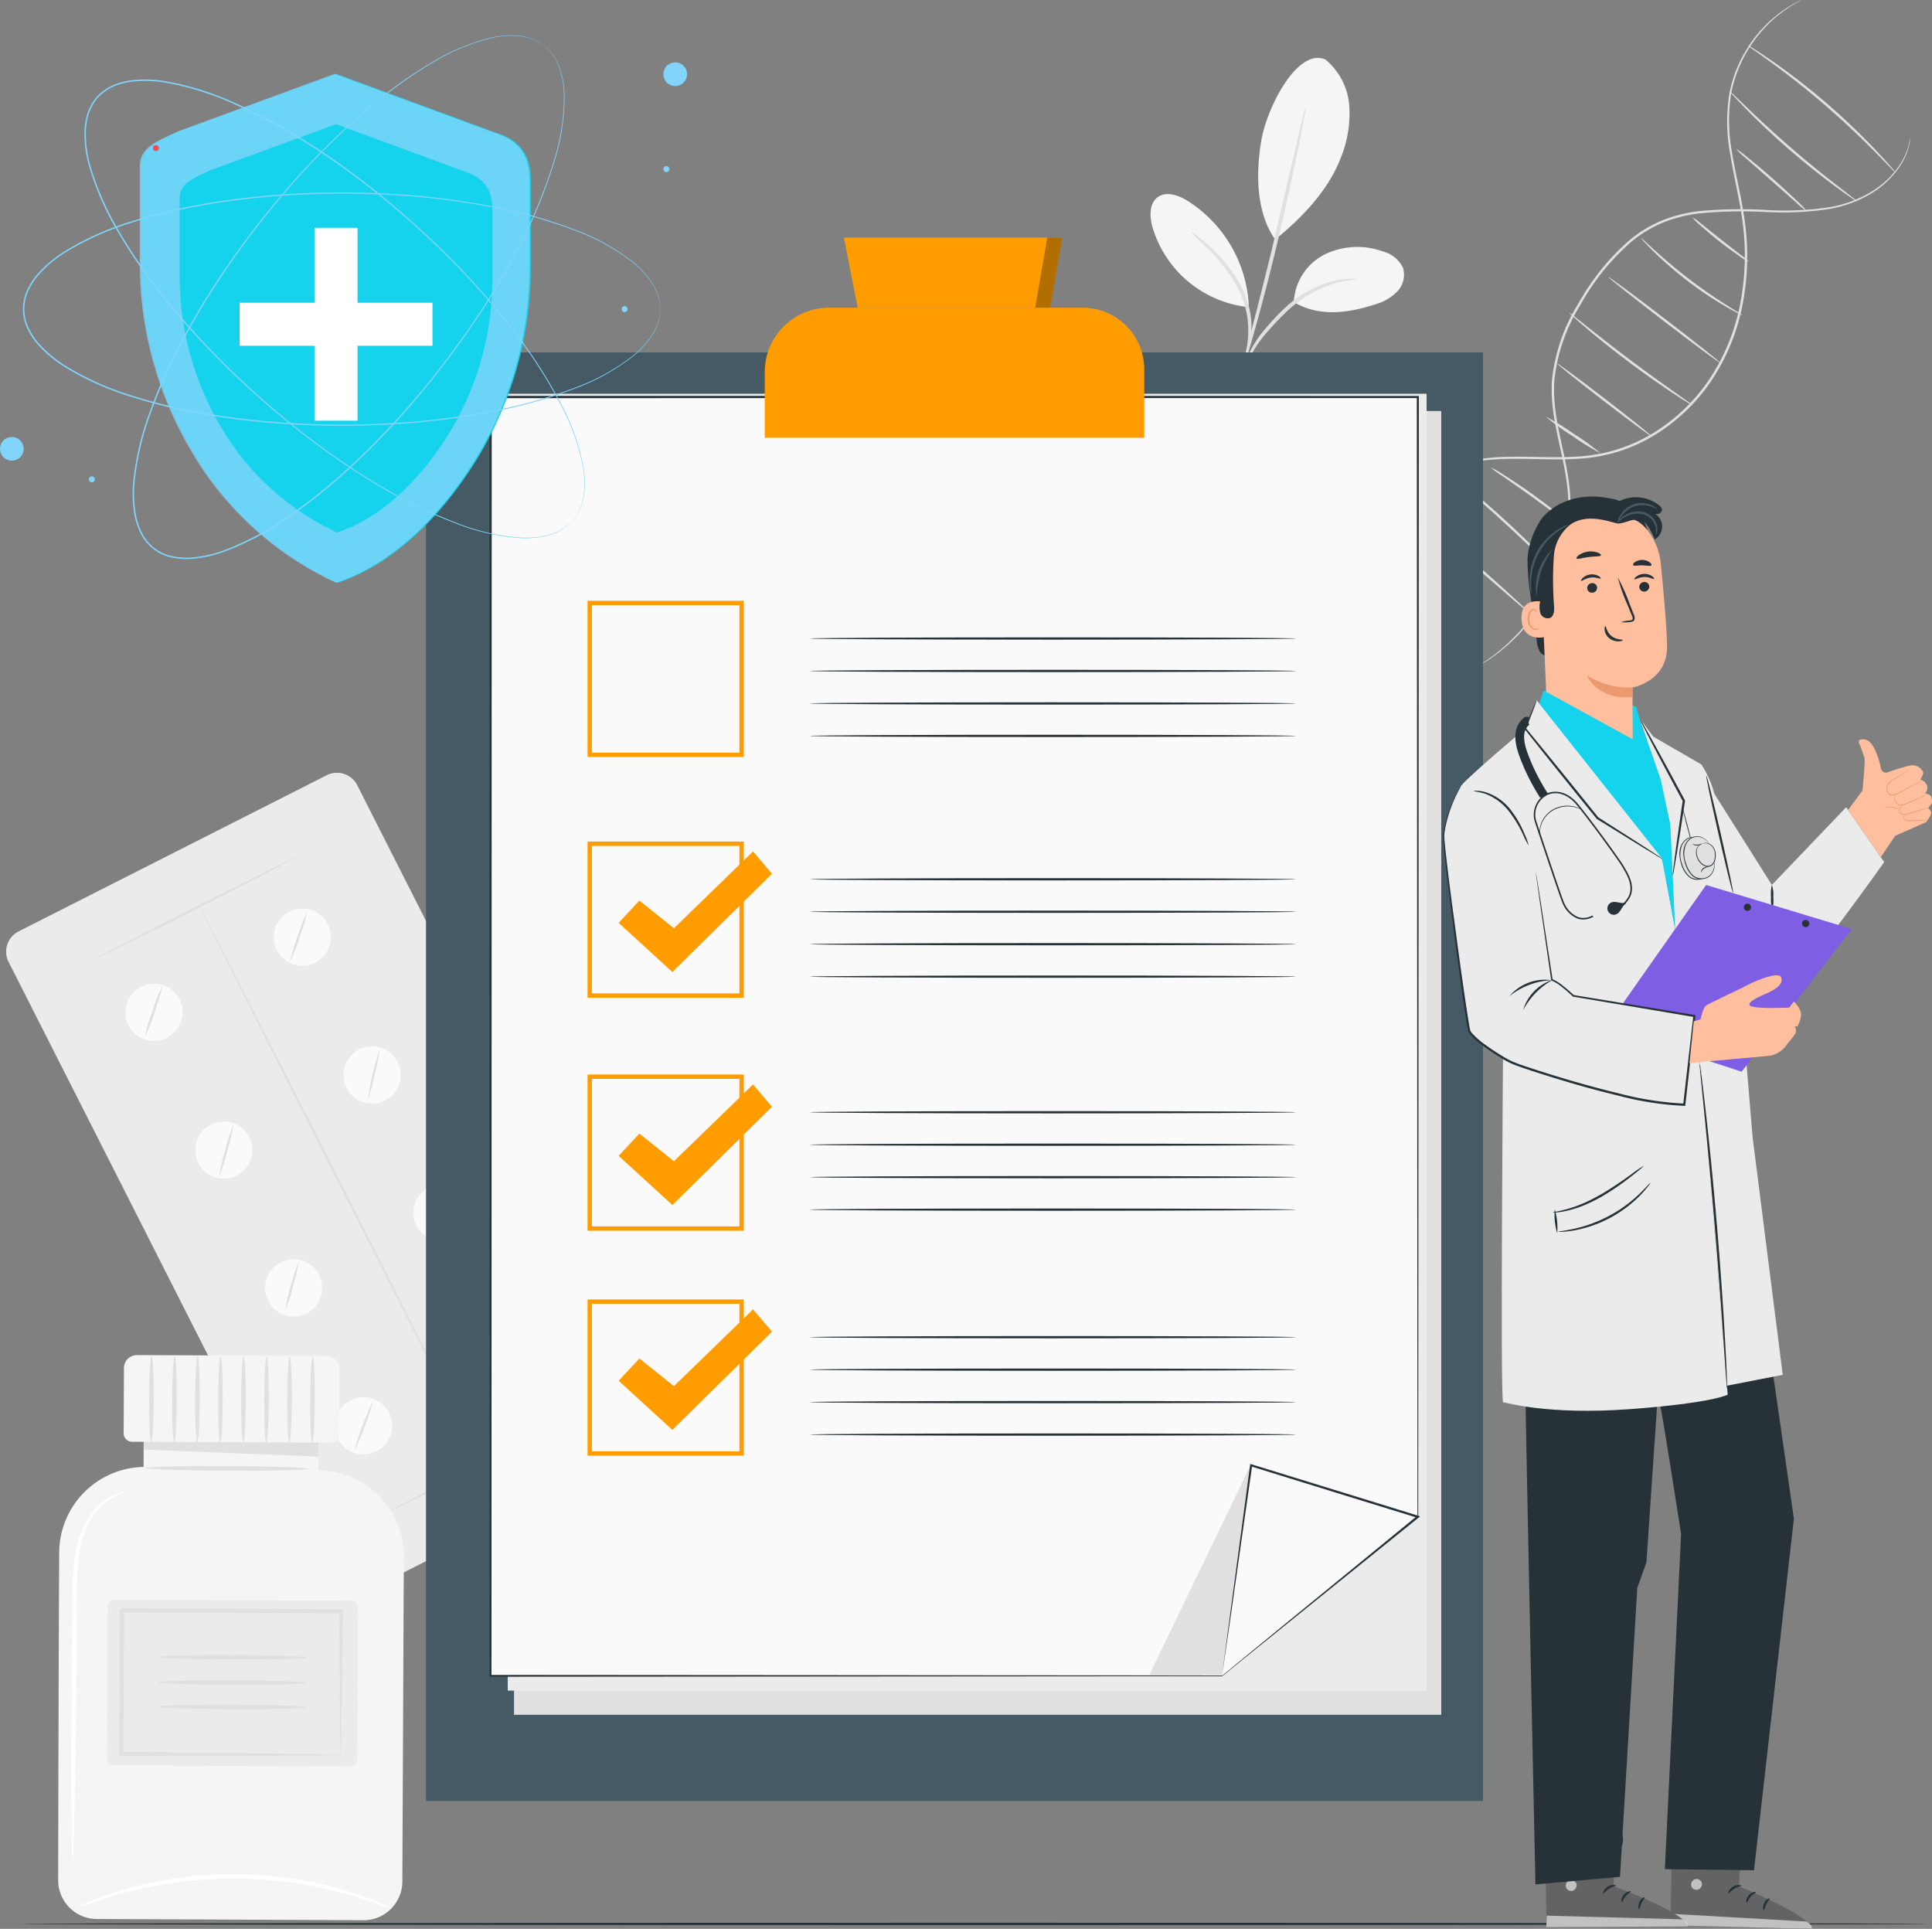 <svg id="Grupo_1034283" data-name="Grupo 1034283" xmlns="http://www.w3.org/2000/svg" xmlns:xlink="http://www.w3.org/1999/xlink" width="306.19" height="305.675" viewBox="0 0 306.19 305.675">
  <rect x="0" y="0" width="306.19" height="305.675" fill="#808080" stroke="none"/>
  <defs>
    <clipPath id="clip-path">
      <rect id="Rectángulo_350804" data-name="Rectángulo 350804" width="306.19" height="305.675" fill="none"/>
    </clipPath>
    <clipPath id="clip-path-4">
      <rect id="Rectángulo_350792" data-name="Rectángulo 350792" width="4.302" height="11.121" fill="none"/>
    </clipPath>
    <clipPath id="clip-path-7">
      <rect id="Rectángulo_350795" data-name="Rectángulo 350795" width="1.748" height="1.741" fill="none"/>
    </clipPath>
    <clipPath id="clip-path-8">
      <rect id="Rectángulo_350796" data-name="Rectángulo 350796" width="22.404" height="2.384" fill="none"/>
    </clipPath>
    <clipPath id="clip-path-9">
      <rect id="Rectángulo_350797" data-name="Rectángulo 350797" width="11.127" height="2.754" fill="none"/>
    </clipPath>
    <clipPath id="clip-path-10">
      <rect id="Rectángulo_350798" data-name="Rectángulo 350798" width="1.746" height="1.741" fill="none"/>
    </clipPath>
    <clipPath id="clip-path-11">
      <rect id="Rectángulo_350799" data-name="Rectángulo 350799" width="22.408" height="1.815" fill="none"/>
    </clipPath>
    <clipPath id="clip-path-12">
      <rect id="Rectángulo_350800" data-name="Rectángulo 350800" width="11.1" height="2.421" fill="none"/>
    </clipPath>
    <clipPath id="clip-path-14">
      <rect id="Rectángulo_350802" data-name="Rectángulo 350802" width="61.765" height="80.651" fill="#81d4fa"/>
    </clipPath>
  </defs>
  <g id="Grupo_1034282" data-name="Grupo 1034282" clip-path="url(#clip-path)">
    <g id="Grupo_1034249" data-name="Grupo 1034249">
      <g id="Grupo_1034248" data-name="Grupo 1034248" clip-path="url(#clip-path)">
        <path id="Trazado_737288" data-name="Trazado 737288" d="M105.655,283.117,56.824,307.864a3.6,3.6,0,0,1-4.84-1.585L1.8,207.262a3.6,3.6,0,0,1,1.584-4.84l48.831-24.748a3.6,3.6,0,0,1,4.84,1.585l50.182,99.017a3.6,3.6,0,0,1-1.585,4.84" transform="translate(-0.437 -54.818)" fill="#ebebeb"/>
        <path id="Trazado_737289" data-name="Trazado 737289" d="M37.342,228.15a4.527,4.527,0,1,1-6.084-1.992,4.527,4.527,0,0,1,6.084,1.992" transform="translate(-8.898 -69.779)" fill="#fafafa"/>
        <path id="Trazado_737290" data-name="Trazado 737290" d="M71.352,210.914a4.527,4.527,0,1,1-6.084-1.992,4.527,4.527,0,0,1,6.084,1.992" transform="translate(-19.414 -64.45)" fill="#fafafa"/>
        <path id="Trazado_737291" data-name="Trazado 737291" d="M53.366,259.769a4.527,4.527,0,1,1-6.084-1.992,4.527,4.527,0,0,1,6.084,1.992" transform="translate(-13.853 -79.556)" fill="#fafafa"/>
        <path id="Trazado_737292" data-name="Trazado 737292" d="M87.377,242.533a4.527,4.527,0,1,1-6.084-1.992,4.527,4.527,0,0,1,6.084,1.992" transform="translate(-24.369 -74.227)" fill="#fafafa"/>
        <path id="Trazado_737293" data-name="Trazado 737293" d="M69.391,291.389a4.527,4.527,0,1,1-6.084-1.992,4.527,4.527,0,0,1,6.084,1.992" transform="translate(-18.808 -89.334)" fill="#fafafa"/>
        <path id="Trazado_737294" data-name="Trazado 737294" d="M103.4,274.152a4.527,4.527,0,1,1-6.084-1.992,4.527,4.527,0,0,1,6.084,1.992" transform="translate(-29.324 -84.004)" fill="#fafafa"/>
        <path id="Trazado_737295" data-name="Trazado 737295" d="M85.415,323.008a4.527,4.527,0,1,1-6.084-1.992,4.527,4.527,0,0,1,6.084,1.992" transform="translate(-23.763 -99.11)" fill="#fafafa"/>
        <path id="Trazado_737296" data-name="Trazado 737296" d="M119.426,305.772a4.527,4.527,0,1,1-6.084-1.992,4.527,4.527,0,0,1,6.084,1.992" transform="translate(-34.279 -93.781)" fill="#fafafa"/>
        <path id="Trazado_737297" data-name="Trazado 737297" d="M35.964,226.27a25.37,25.37,0,0,1-1.205,4.091,25.312,25.312,0,0,1-1.547,3.975,25.438,25.438,0,0,1,1.206-4.092,25.441,25.441,0,0,1,1.546-3.974" transform="translate(-10.266 -69.965)" fill="#e0e0e0"/>
        <path id="Trazado_737298" data-name="Trazado 737298" d="M69.229,209.1a25.393,25.393,0,0,1-1.205,4.091,25.251,25.251,0,0,1-1.547,3.974,50.609,50.609,0,0,1,2.752-8.065" transform="translate(-20.552 -64.657)" fill="#e0e0e0"/>
        <path id="Trazado_737299" data-name="Trazado 737299" d="M52.518,257.844a26.594,26.594,0,0,1-.977,4.255,26.545,26.545,0,0,1-1.325,4.16,52.9,52.9,0,0,1,2.3-8.415" transform="translate(-15.523 -79.728)" fill="#e0e0e0"/>
        <path id="Trazado_737300" data-name="Trazado 737300" d="M86.262,240.592a48.994,48.994,0,0,1-1.911,8.16,48.813,48.813,0,0,1,1.911-8.16" transform="translate(-26.077 -74.394)" fill="#e0e0e0"/>
        <path id="Trazado_737301" data-name="Trazado 737301" d="M67.533,289.475a22.319,22.319,0,0,1-.894,3.9,22.32,22.32,0,0,1-1.241,3.8,44.521,44.521,0,0,1,2.135-7.7" transform="translate(-20.217 -89.509)" fill="#e0e0e0"/>
        <path id="Trazado_737302" data-name="Trazado 737302" d="M102.221,272.676a45.805,45.805,0,0,1-2.745,7.628,45.75,45.75,0,0,1,2.745-7.628" transform="translate(-30.756 -84.314)" fill="#e0e0e0"/>
        <path id="Trazado_737303" data-name="Trazado 737303" d="M84.218,321.424a25.115,25.115,0,0,1-1.323,4.032,25.109,25.109,0,0,1-1.66,3.906,50.2,50.2,0,0,1,2.983-7.938" transform="translate(-25.116 -99.388)" fill="#e0e0e0"/>
        <path id="Trazado_737304" data-name="Trazado 737304" d="M118.32,303.129a59.42,59.42,0,0,1-2.258,8.948,59.368,59.368,0,0,1,2.258-8.948" transform="translate(-35.884 -93.731)" fill="#e0e0e0"/>
        <path id="Trazado_737305" data-name="Trazado 737305" d="M121.051,323.3c.045.088-7.141,3.821-16.046,8.334s-16.167,8.1-16.211,8.015,7.139-3.82,16.048-8.335,16.164-8.1,16.209-8.013" transform="translate(-27.456 -99.968)" fill="#e0e0e0"/>
        <path id="Trazado_737306" data-name="Trazado 737306" d="M53.563,196.613c.045.088-7.141,3.82-16.047,8.334s-16.166,8.1-16.211,8.015,7.139-3.82,16.048-8.335,16.164-8.1,16.209-8.013" transform="translate(-6.588 -60.795)" fill="#e0e0e0"/>
        <path id="Trazado_737307" data-name="Trazado 737307" d="M46.2,214.925a.241.241,0,0,1-.128.028.133.133,0,0,1-.052-.015L46,214.923l-.008-.009,0,0v0h0l.321-.163h0c.029.057-.019.139-.108.184s-.184.035-.213-.021h0l.321-.163h0l0,0v.006l0,.011v.024a.16.16,0,0,1-.018.05.232.232,0,0,1-.1.088" transform="translate(-14.22 -66.4)" fill="#e0e0e0"/>
        <path id="Trazado_737308" data-name="Trazado 737308" d="M90.489,296.146c-.088.045-10.175-19.678-22.524-44.046S45.671,207.932,45.76,207.887s10.172,19.674,22.526,44.05,22.292,44.164,22.2,44.209" transform="translate(-14.149 -64.281)" fill="#e0e0e0"/>
        <path id="Trazado_737309" data-name="Trazado 737309" d="M13.51,346.881c-.086,15.475-.142,40.463-.164,51.94a6.139,6.139,0,0,0,6.113,6.149l42.265.193a6.141,6.141,0,0,0,6.168-6.113l.235-51.487a13.632,13.632,0,0,0-13.57-13.694l.035-7.572-27.677-.126-.033,7.159-.1,0A13.629,13.629,0,0,0,13.51,346.881" transform="translate(-4.127 -100.855)" fill="#f5f5f5"/>
        <path id="Trazado_737310" data-name="Trazado 737310" d="M32.973,327.564l-.016,3.444,27.673,1.109.02-4.426Z" transform="translate(-10.191 -101.286)" fill="#e0e0e0"/>
        <path id="Trazado_737311" data-name="Trazado 737311" d="M61.183,324.75,29.7,324.606a1.333,1.333,0,0,1-1.328-1.34l.047-10.339A2.066,2.066,0,0,1,30.5,310.87l30.015.137a2.066,2.066,0,0,1,2.056,2.076l-.047,10.34a1.334,1.334,0,0,1-1.34,1.328" transform="translate(-8.774 -96.124)" fill="#f5f5f5"/>
        <path id="Trazado_737312" data-name="Trazado 737312" d="M34.544,324.729c-.2,0-.35-3.064-.332-6.84s.194-6.838.394-6.837.35,3.063.332,6.841-.194,6.837-.394,6.837" transform="translate(-10.578 -96.18)" fill="#e0e0e0"/>
        <path id="Trazado_737313" data-name="Trazado 737313" d="M39.824,324.753c-.2,0-.35-3.064-.332-6.84s.194-6.838.394-6.837.35,3.063.332,6.841-.194,6.837-.394,6.837" transform="translate(-12.211 -96.188)" fill="#e0e0e0"/>
        <path id="Trazado_737314" data-name="Trazado 737314" d="M45.1,324.777c-.2,0-.35-3.064-.332-6.84s.194-6.838.394-6.837.35,3.063.332,6.841-.194,6.837-.394,6.837" transform="translate(-13.843 -96.195)" fill="#e0e0e0"/>
        <path id="Trazado_737315" data-name="Trazado 737315" d="M50.384,324.8c-.2,0-.35-3.064-.332-6.84s.194-6.838.394-6.837.35,3.063.332,6.841-.194,6.837-.394,6.837" transform="translate(-15.476 -96.203)" fill="#e0e0e0"/>
        <path id="Trazado_737316" data-name="Trazado 737316" d="M55.664,324.826c-.2,0-.35-3.064-.332-6.84s.194-6.838.394-6.837.35,3.063.332,6.841-.194,6.837-.394,6.837" transform="translate(-17.109 -96.21)" fill="#e0e0e0"/>
        <path id="Trazado_737317" data-name="Trazado 737317" d="M60.944,324.85c-.2,0-.35-3.064-.332-6.84s.194-6.838.394-6.837.35,3.063.332,6.841-.194,6.837-.394,6.837" transform="translate(-18.741 -96.218)" fill="#e0e0e0"/>
        <path id="Trazado_737318" data-name="Trazado 737318" d="M66.224,324.874c-.2,0-.35-3.064-.332-6.84s.194-6.838.394-6.837.35,3.063.332,6.841-.194,6.837-.394,6.837" transform="translate(-20.374 -96.225)" fill="#e0e0e0"/>
        <path id="Trazado_737319" data-name="Trazado 737319" d="M71.5,324.9c-.2,0-.35-3.064-.332-6.84s.194-6.838.394-6.837.35,3.063.332,6.841S71.7,324.9,71.5,324.9" transform="translate(-22.007 -96.233)" fill="#e0e0e0"/>
        <path id="Trazado_737320" data-name="Trazado 737320" d="M63.189,393.405l-37.609-.171a1.024,1.024,0,0,1-1.02-1.029l.11-24.183A1.025,1.025,0,0,1,25.7,367l37.609.172a1.023,1.023,0,0,1,1.02,1.029l-.111,24.183a1.023,1.023,0,0,1-1.029,1.02" transform="translate(-7.595 -113.481)" fill="#ebebeb"/>
        <path id="Trazado_737321" data-name="Trazado 737321" d="M62.416,392.178a2.671,2.671,0,0,1-.029-.439c-.007-.327-.016-.729-.027-1.223-.012-1.125-.03-2.665-.052-4.6-.019-4.006-.045-9.648-.077-16.508l.287.29-34.758-.084c-.082.078.688-.684.362-.359v.374l0,.379,0,.756-.007,1.5q-.008,1.5-.015,2.977-.017,2.954-.032,5.815c-.025,3.808-.049,7.476-.072,10.963l-.332-.335,24.943.278,7.191.123,1.933.049a5.15,5.15,0,0,1,.693.043,3.339,3.339,0,0,1-.616.037l-1.867.032-7.117.057-25.163.05H27.32v-.336c.009-3.486.018-7.155.028-10.963q.01-2.859.021-5.816.006-1.478.012-2.977l.006-1.5,0-.756,0-.379v-.374c-.327.321.445-.443.368-.365l34.758.233.292,0,0,.288c-.1,6.933-.173,12.637-.229,16.685-.039,1.911-.071,3.428-.094,4.538-.015.471-.028.855-.037,1.168a1.554,1.554,0,0,1-.033.378" transform="translate(-8.446 -114.062)" fill="#e0e0e0"/>
        <path id="Trazado_737322" data-name="Trazado 737322" d="M59.869,380.088c0,.2-5.29.339-11.812.309s-11.81-.216-11.81-.417,5.289-.339,11.813-.309,11.81.217,11.809.417" transform="translate(-11.208 -117.397)" fill="#e0e0e0"/>
        <path id="Trazado_737323" data-name="Trazado 737323" d="M59.842,385.9c0,.2-5.29.339-11.812.309s-11.81-.216-11.81-.417,5.289-.339,11.813-.309,11.81.217,11.809.417" transform="translate(-11.2 -119.195)" fill="#e0e0e0"/>
        <path id="Trazado_737324" data-name="Trazado 737324" d="M59.817,391.486c0,.2-5.29.339-11.812.309s-11.81-.216-11.81-.417,5.289-.339,11.813-.309,11.81.217,11.809.417" transform="translate(-11.192 -120.922)" fill="#e0e0e0"/>
        <path id="Trazado_737325" data-name="Trazado 737325" d="M59.175,336.768c0,.2-5.774.337-12.892.3s-12.891-.222-12.889-.422,5.772-.337,12.892-.3,12.889.221,12.889.422" transform="translate(-10.326 -104)" fill="#e0e0e0"/>
        <path id="Trazado_737326" data-name="Trazado 737326" d="M16.58,400.813a15.543,15.543,0,0,1-.123-2.437c-.017-1.69-.039-3.931-.066-6.644-.024-5.61-.007-13.36.057-21.918.043-4.275.084-8.347.122-12.069.032-3.705.408-7.152,1.641-9.762a10.734,10.734,0,0,1,4.411-4.987,7.537,7.537,0,0,1,1.7-.674,2.052,2.052,0,0,1,.631-.088,14.958,14.958,0,0,0-2.187,1.007,10.831,10.831,0,0,0-4.085,4.952c-1.123,2.531-1.444,5.874-1.44,9.561-.02,3.721-.041,7.792-.064,12.066-.064,8.558-.163,16.307-.271,21.916-.067,2.713-.123,4.954-.165,6.643a15.631,15.631,0,0,1-.16,2.435" transform="translate(-5.065 -105.819)" fill="#fff"/>
        <path id="Trazado_737327" data-name="Trazado 737327" d="M67.474,435.294a10.468,10.468,0,0,1-1.9-.6c-.6-.222-1.331-.484-2.2-.741s-1.835-.609-2.941-.879a67.931,67.931,0,0,0-7.8-1.668,73.21,73.21,0,0,0-9.732-.761,73.158,73.158,0,0,0-9.74.674,67.875,67.875,0,0,0-7.818,1.6c-1.109.26-2.082.6-2.95.852s-1.606.5-2.206.72a10.472,10.472,0,0,1-1.9.582,10.407,10.407,0,0,1,1.8-.846c.587-.258,1.313-.554,2.177-.841s1.831-.667,2.94-.962a60.181,60.181,0,0,1,7.858-1.766,67.656,67.656,0,0,1,9.842-.738,67.584,67.584,0,0,1,9.833.826,60.022,60.022,0,0,1,7.842,1.836c1.106.3,2.073.686,2.931.988s1.585.6,2.169.861a10.386,10.386,0,0,1,1.793.862" transform="translate(-5.655 -132.936)" fill="#fff"/>
        <path id="Trazado_737328" data-name="Trazado 737328" d="M338.967,115.348a2.055,2.055,0,0,1,.269-.192l.808-.529a13.315,13.315,0,0,0,1.285-.9,20.458,20.458,0,0,0,1.67-1.335l.956-.84.989-1a14.351,14.351,0,0,0,1.031-1.129c.34-.408.725-.8,1.053-1.273a29.9,29.9,0,0,0,6.23-15.715,28.315,28.315,0,0,0-.015-5.216,51.414,51.414,0,0,0-.943-5.47c-.787-3.707-1.834-7.668-1.516-11.877A28.649,28.649,0,0,1,355,57.766a37.332,37.332,0,0,1,8.088-9.989,20.014,20.014,0,0,1,5.268-3.16,23.3,23.3,0,0,1,5.714-1.422,70.466,70.466,0,0,1,10.844-.173,49.324,49.324,0,0,0,9.385-.381,18.87,18.87,0,0,0,7.228-2.6,14.266,14.266,0,0,0,4.222-3.974A10.446,10.446,0,0,0,407.3,32.74c.218-.817.258-1.265.286-1.26a7.276,7.276,0,0,1-.21,1.279,10.174,10.174,0,0,1-1.507,3.394,14.269,14.269,0,0,1-4.231,4.072,18.973,18.973,0,0,1-7.3,2.685,49.037,49.037,0,0,1-9.438.433,70.9,70.9,0,0,0-10.79.207,22.993,22.993,0,0,0-5.621,1.411,19.674,19.674,0,0,0-5.164,3.11,37.09,37.09,0,0,0-7.994,9.891,28.342,28.342,0,0,0-4.17,11.944c-.319,4.123.7,8.054,1.486,11.772a51.538,51.538,0,0,1,.933,5.51,28.483,28.483,0,0,1,0,5.28,29.923,29.923,0,0,1-6.381,15.82c-.334.469-.725.866-1.071,1.272a14.7,14.7,0,0,1-1.049,1.126l-1.006.991-.974.832a19.677,19.677,0,0,1-1.7,1.313,12.5,12.5,0,0,1-1.31.87l-.83.5a2.014,2.014,0,0,1-.289.158" transform="translate(-104.812 -9.734)" fill="#e0e0e0"/>
        <path id="Trazado_737329" data-name="Trazado 737329" d="M311.779,86.927s.041-.108.139-.31l.443-.894c.2-.389.49-.85.813-1.406.365-.528.749-1.165,1.274-1.814a25.452,25.452,0,0,1,4.239-4.345,25.825,25.825,0,0,1,6.952-4.03,26.416,26.416,0,0,1,4.518-1.259,34,34,0,0,1,5.059-.468c3.508-.1,7.248.189,11.161-.046a26.994,26.994,0,0,0,5.9-1,25.745,25.745,0,0,0,5.726-2.479,28.976,28.976,0,0,0,9.455-8.994,32.787,32.787,0,0,0,4.824-12.168,39.886,39.886,0,0,0,.334-12.235c-.493-3.889-1.441-7.519-1.988-10.984a28.056,28.056,0,0,1-.137-9.733,20.925,20.925,0,0,1,3.04-7.429A20.429,20.429,0,0,1,380.7.591l.89-.45c.2-.1.309-.141.309-.141s-.1.066-.292.176l-.87.483a22.884,22.884,0,0,0-3.093,2.234,21.517,21.517,0,0,0-3.924,4.561,20.816,20.816,0,0,0-2.952,7.362,27.894,27.894,0,0,0,.184,9.63c.557,3.445,1.517,7.07,2.025,10.991a40.1,40.1,0,0,1-.316,12.35A33.073,33.073,0,0,1,367.787,60.1a29.288,29.288,0,0,1-9.587,9.109,26.045,26.045,0,0,1-5.814,2.505,27.3,27.3,0,0,1-5.986,1c-3.949.226-7.688-.078-11.176.011a34.03,34.03,0,0,0-5.016.441,26.292,26.292,0,0,0-4.472,1.221A26.124,26.124,0,0,0,314.568,82.6c-.531.639-.922,1.266-1.3,1.784-.331.546-.627,1-.842,1.381l-.476.875c-.11.2-.175.292-.175.292" transform="translate(-96.406)" fill="#e0e0e0"/>
        <path id="Trazado_737330" data-name="Trazado 737330" d="M400.853,10.319a7.306,7.306,0,0,1,1.06.616c.671.415,1.623,1.044,2.782,1.846a106.683,106.683,0,0,1,16.678,14.359c.966,1.027,1.729,1.875,2.24,2.476a7.389,7.389,0,0,1,.766.957,7.389,7.389,0,0,1-.878-.855l-2.325-2.388c-1.976-2-4.773-4.7-8.025-7.507s-6.34-5.162-8.615-6.818l-2.707-1.945a7.426,7.426,0,0,1-.975-.742" transform="translate(-123.948 -3.19)" fill="#e0e0e0"/>
        <path id="Trazado_737331" data-name="Trazado 737331" d="M396.9,21a5.513,5.513,0,0,1,.788.7l2.066,1.991c1.747,1.677,4.194,3.959,6.989,6.374s5.414,4.5,7.329,5.983l2.272,1.753a5.432,5.432,0,0,1,.81.676,5.46,5.46,0,0,1-.9-.553c-.565-.376-1.368-.941-2.348-1.657-1.961-1.429-4.612-3.488-7.418-5.908s-5.228-4.742-6.929-6.472c-.851-.866-1.527-1.577-1.982-2.081A5.467,5.467,0,0,1,396.9,21" transform="translate(-122.725 -6.495)" fill="#e0e0e0"/>
        <path id="Trazado_737332" data-name="Trazado 737332" d="M398.217,34.109a11.859,11.859,0,0,1,1.78,1.3c1.064.848,2.508,2.053,4.067,3.426s2.936,2.654,3.913,3.6a11.829,11.829,0,0,1,1.518,1.6,12.931,12.931,0,0,1-1.7-1.4l-3.983-3.513-3.988-3.507a13.05,13.05,0,0,1-1.6-1.515" transform="translate(-123.133 -10.546)" fill="#e0e0e0"/>
        <path id="Trazado_737333" data-name="Trazado 737333" d="M388.287,49.852a7.613,7.613,0,0,1,1.35.989l3.146,2.508,3.176,2.472a7.546,7.546,0,0,1,1.278,1.08,6.776,6.776,0,0,1-1.439-.858c-.857-.578-2.016-1.413-3.255-2.389s-2.322-1.906-3.084-2.6a6.785,6.785,0,0,1-1.172-1.2" transform="translate(-120.062 -15.414)" fill="#e0e0e0"/>
        <path id="Trazado_737334" data-name="Trazado 737334" d="M376.5,54.613c.043-.041.857.75,2.211,1.982s3.265,2.888,5.484,4.581,4.326,3.094,5.874,4.071,2.526,1.552,2.5,1.6a3.189,3.189,0,0,1-.732-.324c-.46-.229-1.113-.584-1.908-1.046a58.995,58.995,0,0,1-11.4-8.687c-.656-.644-1.172-1.178-1.516-1.562a3.154,3.154,0,0,1-.506-.62" transform="translate(-116.416 -16.887)" fill="#e0e0e0"/>
        <path id="Trazado_737335" data-name="Trazado 737335" d="M369.022,63.569c.066-.085,4.087,2.89,8.981,6.645s8.811,6.869,8.745,6.954-4.086-2.89-8.982-6.645-8.81-6.869-8.745-6.953" transform="translate(-114.105 -19.656)" fill="#e0e0e0"/>
        <path id="Trazado_737336" data-name="Trazado 737336" d="M359.969,71.691a4.67,4.67,0,0,1,.786.567l2.062,1.639c1.738,1.386,4.151,3.287,6.864,5.323s5.213,3.821,7.031,5.1l2.15,1.521a4.6,4.6,0,0,1,.764.6,4.715,4.715,0,0,1-.848-.47c-.533-.323-1.292-.808-2.222-1.42-1.86-1.225-4.389-2.979-7.109-5.018s-5.109-3.978-6.8-5.421c-.848-.721-1.526-1.315-1.985-1.736a4.633,4.633,0,0,1-.688-.683" transform="translate(-111.306 -22.167)" fill="#e0e0e0"/>
        <path id="Trazado_737337" data-name="Trazado 737337" d="M357.228,83.379c.066-.085,3.484,2.44,7.634,5.638s7.462,5.862,7.4,5.947-3.483-2.439-7.635-5.639-7.462-5.861-7.4-5.946" transform="translate(-110.458 -25.781)" fill="#e0e0e0"/>
        <path id="Trazado_737338" data-name="Trazado 737338" d="M354.62,95.573a35.176,35.176,0,0,1,4.445,2.736,35.107,35.107,0,0,1,4.229,3.059,35.234,35.234,0,0,1-4.445-2.736,35.248,35.248,0,0,1-4.229-3.06" transform="translate(-109.652 -29.551)" fill="#e0e0e0"/>
        <path id="Trazado_737339" data-name="Trazado 737339" d="M342.006,107.234a12.34,12.34,0,0,1,2,1.132c1.2.75,2.835,1.831,4.592,3.09s3.3,2.46,4.4,3.357a12.421,12.421,0,0,1,1.713,1.528,14.592,14.592,0,0,1-1.882-1.31c-1.137-.841-2.707-2-4.459-3.259s-3.357-2.369-4.517-3.176a14.576,14.576,0,0,1-1.846-1.362" transform="translate(-105.752 -33.157)" fill="#e0e0e0"/>
        <path id="Trazado_737340" data-name="Trazado 737340" d="M330.984,107.439a4.688,4.688,0,0,1,.8.549c.5.372,1.215.927,2.086,1.627,1.741,1.4,4.1,3.388,6.621,5.682s4.721,4.461,6.274,6.065c.777.8,1.4,1.46,1.814,1.925a4.743,4.743,0,0,1,.621.748,4.683,4.683,0,0,1-.729-.642l-1.9-1.836c-1.6-1.552-3.828-3.681-6.342-5.973s-4.841-4.308-6.535-5.758l-2-1.721a4.683,4.683,0,0,1-.707-.667" transform="translate(-102.344 -33.221)" fill="#e0e0e0"/>
        <path id="Trazado_737341" data-name="Trazado 737341" d="M321.734,115.645a5.473,5.473,0,0,1,.866.607c.542.41,1.315,1.017,2.264,1.776,1.9,1.518,4.488,3.653,7.3,6.067s5.318,4.651,7.108,6.3c.894.822,1.611,1.495,2.1,1.968a5.475,5.475,0,0,1,.732.763,5.544,5.544,0,0,1-.833-.651l-2.181-1.875-7.177-6.207-7.224-6.15L322.5,116.37a5.567,5.567,0,0,1-.77-.725" transform="translate(-99.483 -35.758)" fill="#e0e0e0"/>
        <path id="Trazado_737342" data-name="Trazado 737342" d="M299.312,13.543a10.452,10.452,0,0,1,3.773,7.265,18.446,18.446,0,0,1-1.311,8.24c-1.9,5.087-6.189,9.63-10.434,13.015-3.45-4.945-2.792-11.909-2.236-15.421.878-5.55,5.836-15.049,10.208-13.1" transform="translate(-89.256 -4.107)" fill="#f5f5f5"/>
        <path id="Trazado_737343" data-name="Trazado 737343" d="M296.842,65.394a8.918,8.918,0,0,1,4.847-7.531,11.847,11.847,0,0,1,9.137-.536,4.989,4.989,0,0,1,3.3,2.6,3.814,3.814,0,0,1-.877,3.765,7.737,7.737,0,0,1-3.458,2.043c-4.417,1.445-8.957,2.033-12.952-.34" transform="translate(-91.787 -17.521)" fill="#f5f5f5"/>
        <path id="Trazado_737344" data-name="Trazado 737344" d="M284.921,78.45a17.526,17.526,0,0,1,1.45-3.283,16.666,16.666,0,0,1,2.217-3.237,36.577,36.577,0,0,1,3.282-3.485,17.857,17.857,0,0,1,7.606-4.174,12.943,12.943,0,0,1,2.624-.341,2.861,2.861,0,0,1,.967.084c0,.111-1.38.076-3.481.673a19.138,19.138,0,0,0-7.311,4.21,43.084,43.084,0,0,0-3.263,3.4,18.423,18.423,0,0,0-2.266,3.081,25.962,25.962,0,0,1-1.826,3.074" transform="translate(-88.099 -19.768)" fill="#e0e0e0"/>
        <path id="Trazado_737345" data-name="Trazado 737345" d="M294.612,24.613a10.283,10.283,0,0,1-.262,1.8c-.207,1.149-.529,2.807-.946,4.853-.833,4.09-2.047,9.729-3.54,15.923s-3.006,11.765-4.183,15.771c-.589,2-1.085,3.618-1.449,4.728a10.346,10.346,0,0,1-.622,1.706,10.363,10.363,0,0,1,.4-1.772c.326-1.234.75-2.841,1.262-4.777,1.07-4.031,2.513-9.61,4.007-15.8l3.711-15.872c.459-1.949.841-3.568,1.134-4.811a10.379,10.379,0,0,1,.493-1.748" transform="translate(-87.693 -7.611)" fill="#e0e0e0"/>
        <path id="Trazado_737346" data-name="Trazado 737346" d="M279.521,61.994a20.865,20.865,0,0,0-9.707-16.407c-1.432-.884-3.352-1.567-4.713-.577s-1.3,3.04-.859,4.668a17.827,17.827,0,0,0,15.125,12.746" transform="translate(-81.619 -13.767)" fill="#f5f5f5"/>
        <path id="Trazado_737347" data-name="Trazado 737347" d="M273.239,53.152c.027-.032.309.156.8.526s1.173.935,1.993,1.664a23.549,23.549,0,0,1,5.311,6.74,14.77,14.77,0,0,1,1.382,4.563,14.374,14.374,0,0,1-.7,6.42,2.911,2.911,0,0,1-.376.879c-.117-.035.331-1.323.582-3.466a15.4,15.4,0,0,0-.058-3.759A15.189,15.189,0,0,0,280.8,62.35a26.492,26.492,0,0,0-5.062-6.7,30.349,30.349,0,0,1-2.494-2.5" transform="translate(-84.488 -16.434)" fill="#e0e0e0"/>
      </g>
    </g>
    <rect id="Rectángulo_350791" data-name="Rectángulo 350791" width="167.521" height="229.551" transform="translate(67.516 55.855)" fill="#455a64"/>
    <path id="Trazado_737348" data-name="Trazado 737348" d="M264.88,300.909H117.929V94.288H264.88V300.909Z" transform="translate(-36.465 -29.155)" fill="#e0e0e0"/>
    <path id="Trazado_737349" data-name="Trazado 737349" d="M262.112,295.853H116.486V90.333H262.112v205.52Z" transform="translate(-36.019 -27.932)" fill="#ebebeb"/>
    <path id="Trazado_737350" data-name="Trazado 737350" d="M245.247,280.092,228.474,293.75H112.55V91.088H259.5v177.45Z" transform="translate(-34.802 -28.165)" fill="#fafafa"/>
    <g id="Grupo_1034254" data-name="Grupo 1034254">
      <g id="Grupo_1034253" data-name="Grupo 1034253" clip-path="url(#clip-path)">
        <path id="Trazado_737351" data-name="Trazado 737351" d="M245.167,280.012s.3-.254.9-.745l2.686-2.2,10.635-8.657-.021.044c-.017-29.149-.056-93.918-.106-177.45l.163.162-145.668.017H112.47l.18-.18c-.014,76.191-.026,146.478-.036,202.662l-.144-.144,115.924.082-.039.014,12.6-10.218,3.156-2.55c.7-.566,1.06-.842,1.06-.842s-.343.293-1.039.867l-3.137,2.574-12.559,10.264-.017.014h-.022l-115.924.083h-.144v-.144c-.01-56.184-.023-126.472-.036-202.662v-.18h1.462l145.668.017h.162v.163c-.049,83.532-.088,148.3-.1,177.45v.028l-.021.017-10.67,8.613-2.705,2.175c-.605.484-.915.722-.915.722" transform="translate(-34.721 -28.085)" fill="#263238"/>
        <path id="Trazado_737352" data-name="Trazado 737352" d="M235.6,91.2H175.458V80.779a10.194,10.194,0,0,1,10.194-10.195h40.171a9.778,9.778,0,0,1,9.777,9.778Z" transform="translate(-54.254 -21.825)" fill="#ff9d00"/>
        <path id="Trazado_737353" data-name="Trazado 737353" d="M195.8,65.606l-2.2-11.121h34.629L226.3,65.606Z" transform="translate(-59.863 -16.847)" fill="#ff9d00"/>
        <path id="Trazado_737354" data-name="Trazado 737354" d="M159.557,162.584H134.8V137.827h24.757Zm-24.066-.691h23.376V138.518H135.491Z" transform="translate(-41.682 -42.618)" fill="#ff9d00"/>
        <path id="Trazado_737355" data-name="Trazado 737355" d="M262.826,146.4c0,.1-17.232.18-38.485.18s-38.489-.08-38.489-.18,17.229-.18,38.489-.18,38.485.08,38.485.18" transform="translate(-57.467 -45.213)" fill="#263238"/>
        <path id="Trazado_737356" data-name="Trazado 737356" d="M262.826,153.849c0,.1-17.232.18-38.485.18s-38.489-.08-38.489-.18,17.229-.18,38.489-.18,38.485.08,38.485.18" transform="translate(-57.467 -47.516)" fill="#263238"/>
        <path id="Trazado_737357" data-name="Trazado 737357" d="M262.826,161.3c0,.1-17.232.18-38.485.18s-38.489-.08-38.489-.18,17.229-.18,38.489-.18,38.485.08,38.485.18" transform="translate(-57.467 -49.819)" fill="#263238"/>
        <path id="Trazado_737358" data-name="Trazado 737358" d="M262.826,168.744c0,.1-17.232.18-38.485.18s-38.489-.08-38.489-.18,17.229-.18,38.489-.18,38.485.08,38.485.18" transform="translate(-57.467 -52.122)" fill="#263238"/>
        <path id="Trazado_737359" data-name="Trazado 737359" d="M159.557,217.817H134.8V193.061h24.757Zm-24.066-.691h23.376V193.752H135.491Z" transform="translate(-41.682 -59.697)" fill="#ff9d00"/>
        <path id="Trazado_737360" data-name="Trazado 737360" d="M141.927,206.65l3.287-3.53,5.477,4.382,12.538-12.172,3,3.54-15.785,15.57Z" transform="translate(-43.885 -60.398)" fill="#ff9d00"/>
        <path id="Trazado_737361" data-name="Trazado 737361" d="M262.826,201.635c0,.1-17.232.18-38.485.18s-38.489-.08-38.489-.18,17.229-.18,38.489-.18,38.485.08,38.485.18" transform="translate(-57.467 -62.292)" fill="#263238"/>
        <path id="Trazado_737362" data-name="Trazado 737362" d="M262.826,209.083c0,.1-17.232.18-38.485.18s-38.489-.08-38.489-.18,17.229-.18,38.489-.18,38.485.08,38.485.18" transform="translate(-57.467 -64.595)" fill="#263238"/>
        <path id="Trazado_737363" data-name="Trazado 737363" d="M262.826,216.53c0,.1-17.232.18-38.485.18s-38.489-.08-38.489-.18,17.229-.18,38.489-.18,38.485.08,38.485.18" transform="translate(-57.467 -66.898)" fill="#263238"/>
        <path id="Trazado_737364" data-name="Trazado 737364" d="M262.826,223.977c0,.1-17.232.18-38.485.18s-38.489-.08-38.489-.18,17.229-.18,38.489-.18,38.485.08,38.485.18" transform="translate(-57.467 -69.201)" fill="#263238"/>
        <path id="Trazado_737365" data-name="Trazado 737365" d="M159.557,271.265H134.8V246.508h24.757Zm-24.066-.691h23.376V247.2H135.491Z" transform="translate(-41.682 -76.223)" fill="#ff9d00"/>
        <path id="Trazado_737366" data-name="Trazado 737366" d="M141.927,260.1l3.287-3.53,5.477,4.382,12.538-12.172,3,3.54-15.785,15.57Z" transform="translate(-43.885 -76.925)" fill="#ff9d00"/>
        <path id="Trazado_737367" data-name="Trazado 737367" d="M262.826,255.084c0,.1-17.232.18-38.485.18s-38.489-.08-38.489-.18,17.229-.18,38.489-.18,38.485.08,38.485.18" transform="translate(-57.467 -78.819)" fill="#263238"/>
        <path id="Trazado_737368" data-name="Trazado 737368" d="M262.826,262.531c0,.1-17.232.18-38.485.18s-38.489-.08-38.489-.18,17.229-.18,38.489-.18,38.485.08,38.485.18" transform="translate(-57.467 -81.122)" fill="#263238"/>
        <path id="Trazado_737369" data-name="Trazado 737369" d="M262.826,269.978c0,.1-17.232.18-38.485.18s-38.489-.081-38.489-.18,17.229-.18,38.489-.18,38.485.08,38.485.18" transform="translate(-57.467 -83.425)" fill="#263238"/>
        <path id="Trazado_737370" data-name="Trazado 737370" d="M262.826,277.425c0,.1-17.232.18-38.485.18s-38.489-.08-38.489-.18,17.229-.18,38.489-.18,38.485.08,38.485.18" transform="translate(-57.467 -85.727)" fill="#263238"/>
        <path id="Trazado_737371" data-name="Trazado 737371" d="M159.557,322.871H134.8V298.114h24.757Zm-24.066-.691h23.376V298.8H135.491Z" transform="translate(-41.682 -92.18)" fill="#ff9d00"/>
        <path id="Trazado_737372" data-name="Trazado 737372" d="M141.927,311.7l3.287-3.53,5.477,4.382,12.538-12.172,3,3.54-15.785,15.57Z" transform="translate(-43.885 -92.882)" fill="#ff9d00"/>
        <path id="Trazado_737373" data-name="Trazado 737373" d="M262.826,306.689c0,.1-17.232.18-38.485.18s-38.489-.08-38.489-.18,17.229-.18,38.489-.18,38.485.08,38.485.18" transform="translate(-57.467 -94.776)" fill="#263238"/>
        <path id="Trazado_737374" data-name="Trazado 737374" d="M262.826,314.136c0,.1-17.232.18-38.485.18s-38.489-.08-38.489-.18,17.229-.18,38.489-.18,38.485.08,38.485.18" transform="translate(-57.467 -97.079)" fill="#263238"/>
        <path id="Trazado_737375" data-name="Trazado 737375" d="M262.826,321.584c0,.1-17.232.18-38.485.18s-38.489-.08-38.489-.18,17.229-.18,38.489-.18,38.485.08,38.485.18" transform="translate(-57.467 -99.382)" fill="#263238"/>
        <path id="Trazado_737376" data-name="Trazado 737376" d="M262.826,329.031c0,.1-17.232.18-38.485.18s-38.489-.08-38.489-.18,17.229-.18,38.489-.18,38.485.08,38.485.18" transform="translate(-57.467 -101.684)" fill="#263238"/>
        <path id="Trazado_737377" data-name="Trazado 737377" d="M279.823,335.893l-16.111,33.366h11.5Z" transform="translate(-81.543 -103.862)" fill="#e0e0e0"/>
        <path id="Trazado_737378" data-name="Trazado 737378" d="M280.364,369.53l4.608-33.366,26.419,8.153Z" transform="translate(-86.692 -103.946)" fill="#fafafa"/>
        <path id="Trazado_737379" data-name="Trazado 737379" d="M280.364,369.432l8.884-7.313,22.031-18.036.059.3-10.2-3.144-16.216-5.015.218-.139c-1.381,9.692-2.564,17.994-3.4,23.9-.832,5.738-1.263,8.7-1.371,9.447a1.227,1.227,0,0,1,.015-.148c.015-.12.034-.271.058-.462q.085-.649.238-1.817c.213-1.621.521-3.951.908-6.877.8-5.948,1.915-14.316,3.222-24.084l.026-.2.191.059,16.223,5,10.2,3.151.316.1-.257.207-22.3,17.986-6.512,5.233-1.737,1.393-.445.354c-.1.077-.149.115-.146.111" transform="translate(-86.691 -103.847)" fill="#263238"/>
        <g id="Grupo_1034252" data-name="Grupo 1034252" transform="translate(164.063 37.638)" opacity="0.3">
          <g id="Grupo_1034251" data-name="Grupo 1034251">
            <g id="Grupo_1034250" data-name="Grupo 1034250" clip-path="url(#clip-path-4)">
              <path id="Trazado_737380" data-name="Trazado 737380" d="M239.411,54.485,237.5,65.606h2.378L241.8,54.485h-3.028" transform="translate(-237.501 -54.485)"/>
            </g>
          </g>
        </g>
      </g>
    </g>
    <g id="Grupo_1034256" data-name="Grupo 1034256">
      <g id="Grupo_1034255" data-name="Grupo 1034255" clip-path="url(#clip-path)">
        <path id="Trazado_737381" data-name="Trazado 737381" d="M306.974,441.289c0,.1-67.523.18-150.8.18-83.3,0-150.812-.08-150.812-.18s67.508-.18,150.812-.18c83.275,0,150.8.08,150.8.18" transform="translate(-1.659 -136.396)" fill="#263238"/>
      </g>
    </g>
    <g id="Grupo_1034276" data-name="Grupo 1034276">
      <g id="Grupo_1034275" data-name="Grupo 1034275" clip-path="url(#clip-path)">
        <path id="Trazado_737382" data-name="Trazado 737382" d="M394.786,415.932l-.708,11.524s11.475,4.59,11.551,6.732l-22.393-.571.367-18Z" transform="translate(-118.501 -128.513)" fill="#636363"/>
        <g id="Grupo_1034259" data-name="Grupo 1034259" transform="translate(268.003 297.762)" opacity="0.6">
          <g id="Grupo_1034258" data-name="Grupo 1034258">
            <g id="Grupo_1034257" data-name="Grupo 1034257" clip-path="url(#clip-path-7)">
              <path id="Trazado_737383" data-name="Trazado 737383" d="M388.641,431.08a.915.915,0,0,0-.659,1.027.88.88,0,0,0,1.013.662.966.966,0,0,0,.692-1.092.912.912,0,0,0-1.129-.572" transform="translate(-387.967 -431.047)" fill="#fff"/>
            </g>
          </g>
        </g>
        <g id="Grupo_1034262" data-name="Grupo 1034262" transform="translate(264.736 303.291)" opacity="0.6">
          <g id="Grupo_1034261" data-name="Grupo 1034261">
            <g id="Grupo_1034260" data-name="Grupo 1034260" clip-path="url(#clip-path-8)">
              <path id="Trazado_737384" data-name="Trazado 737384" d="M383.237,440.864l.108-1.813,21.43,1.225s.986.459.855,1.158Z" transform="translate(-383.237 -439.05)" fill="#fff"/>
            </g>
          </g>
        </g>
        <path id="Trazado_737385" data-name="Trazado 737385" d="M398.533,432.554c-.006.109-.555.145-1.1.483s-.846.79-.945.744c-.1-.023.079-.673.749-1.071s1.324-.256,1.3-.156" transform="translate(-122.59 -133.716)" fill="#263238"/>
        <path id="Trazado_737386" data-name="Trazado 737386" d="M402.143,434.075c.022.106-.456.28-.839.734s-.5.94-.611.932c-.1.015-.163-.628.325-1.182s1.126-.588,1.126-.484" transform="translate(-123.876 -134.206)" fill="#263238"/>
        <path id="Trazado_737387" data-name="Trazado 737387" d="M404.6,437.38c-.1.021-.238-.529.058-1.121s.813-.817.857-.725c.059.091-.28.4-.516.894s-.29.944-.4.952" transform="translate(-125.069 -134.666)" fill="#263238"/>
        <path id="Trazado_737388" data-name="Trazado 737388" d="M398.229,428.588c-.048.1-.546-.065-1.165-.039s-1.106.209-1.161.113.419-.473,1.149-.494,1.233.335,1.177.419" transform="translate(-122.416 -132.394)" fill="#263238"/>
        <g id="Grupo_1034265" data-name="Grupo 1034265" transform="translate(265.016 289.001)" opacity="0.3">
          <g id="Grupo_1034264" data-name="Grupo 1034264">
            <g id="Grupo_1034263" data-name="Grupo 1034263" clip-path="url(#clip-path-9)">
              <path id="Trazado_737389" data-name="Trazado 737389" d="M394.768,419.064l-.124,2.054-11-.381.043-2.374Z" transform="translate(-383.642 -418.363)"/>
            </g>
          </g>
        </g>
        <path id="Trazado_737390" data-name="Trazado 737390" d="M397.908,424.567a2.11,2.11,0,0,1-1.121-.035,5,5,0,0,1-1.165-.39,5.219,5.219,0,0,1-.635-.358,1.381,1.381,0,0,1-.332-.272.478.478,0,0,1-.035-.584.6.6,0,0,1,.486-.238,1.486,1.486,0,0,1,.419.069,4.017,4.017,0,0,1,.691.257,3.931,3.931,0,0,1,1.017.705c.508.494.674.907.636.927-.05.035-.294-.314-.813-.724a4.443,4.443,0,0,0-.986-.589,4.155,4.155,0,0,0-.639-.215c-.236-.068-.437-.075-.5.028-.023.04-.026.056.021.126a1.111,1.111,0,0,0,.245.2,5.869,5.869,0,0,0,.584.354,6.251,6.251,0,0,0,1.073.443,7.6,7.6,0,0,1,1.055.295" transform="translate(-121.995 -130.701)" fill="#263238"/>
        <path id="Trazado_737391" data-name="Trazado 737391" d="M399.084,424.045a1.791,1.791,0,0,1-.268-1.091A3.638,3.638,0,0,1,399,421.73a3.7,3.7,0,0,1,.3-.674.929.929,0,0,1,.73-.548.523.523,0,0,1,.46.325,1.53,1.53,0,0,1,.105.414,2.5,2.5,0,0,1-.019.756,2.585,2.585,0,0,1-.508,1.146c-.452.569-.912.688-.92.651-.035-.055.351-.257.7-.806a2.578,2.578,0,0,0,.381-1.044,2.3,2.3,0,0,0,0-.649c-.029-.239-.113-.433-.2-.411-.111,0-.3.17-.4.357a3.733,3.733,0,0,0-.294.6,4.013,4.013,0,0,0-.245,1.114c-.048.656.059,1.069,0,1.084" transform="translate(-123.318 -130.026)" fill="#263238"/>
        <path id="Trazado_737392" data-name="Trazado 737392" d="M398.707,314.462l-17.8,5.72c.211.158,3.3,20.167,3.3,20.167l-2.574,53.1,14.127.173,6.323-55.706Z" transform="translate(-117.78 -97.235)" fill="#263238"/>
        <path id="Trazado_737393" data-name="Trazado 737393" d="M365.7,416.011l-.359,11.54s11.609,4.24,11.75,6.379l-22.4.108-.179-18Z" transform="translate(-109.619 -128.635)" fill="#636363"/>
        <g id="Grupo_1034268" data-name="Grupo 1034268" transform="translate(248.143 297.939)" opacity="0.6">
          <g id="Grupo_1034267" data-name="Grupo 1034267">
            <g id="Grupo_1034266" data-name="Grupo 1034266" clip-path="url(#clip-path-10)">
              <path id="Trazado_737394" data-name="Trazado 737394" d="M359.865,431.342a.914.914,0,0,0-.627,1.047.879.879,0,0,0,1.032.631.965.965,0,0,0,.659-1.112.912.912,0,0,0-1.147-.537" transform="translate(-359.217 -431.303)" fill="#fff"/>
            </g>
          </g>
        </g>
        <g id="Grupo_1034271" data-name="Grupo 1034271" transform="translate(245.073 303.587)" opacity="0.6">
          <g id="Grupo_1034270" data-name="Grupo 1034270">
            <g id="Grupo_1034269" data-name="Grupo 1034269" clip-path="url(#clip-path-11)">
              <path id="Trazado_737395" data-name="Trazado 737395" d="M354.772,441.294l.053-1.815,21.457.575s1,.429.89,1.132Z" transform="translate(-354.772 -439.479)" fill="#fff"/>
            </g>
          </g>
        </g>
        <path id="Trazado_737396" data-name="Trazado 737396" d="M369.8,432.5c0,.109-.55.162-1.087.516s-.821.815-.922.772c-.1-.021.059-.675.716-1.093s1.315-.3,1.292-.2" transform="translate(-113.717 -133.704)" fill="#263238"/>
        <path id="Trazado_737397" data-name="Trazado 737397" d="M373.46,433.919c.026.106-.447.294-.817.758s-.474.955-.583.95c-.1.018-.182-.622.289-1.191s1.108-.622,1.111-.517" transform="translate(-115.021 -134.159)" fill="#263238"/>
        <path id="Trazado_737398" data-name="Trazado 737398" d="M376.012,437.153c-.1.024-.254-.522.024-1.122s.788-.841.834-.75c.062.09-.268.413-.489.909s-.261.953-.37.964" transform="translate(-116.226 -134.588)" fill="#263238"/>
        <path id="Trazado_737399" data-name="Trazado 737399" d="M369.367,428.554c-.046.1-.548-.048-1.166,0s-1.1.242-1.156.148.4-.486,1.133-.528,1.243.3,1.19.383" transform="translate(-113.492 -132.394)" fill="#263238"/>
        <g id="Grupo_1034274" data-name="Grupo 1034274" transform="translate(244.907 289.297)" opacity="0.3">
          <g id="Grupo_1034273" data-name="Grupo 1034273">
            <g id="Grupo_1034272" data-name="Grupo 1034272" clip-path="url(#clip-path-12)">
              <path id="Trazado_737400" data-name="Trazado 737400" d="M365.632,419.156l-.061,2.056-11.009-.047-.03-2.374Z" transform="translate(-354.532 -418.792)"/>
            </g>
          </g>
        </g>
        <path id="Trazado_737401" data-name="Trazado 737401" d="M368.924,424.554a2.1,2.1,0,0,1-1.122,0,5.024,5.024,0,0,1-1.176-.354,5.336,5.336,0,0,1-.645-.339,1.378,1.378,0,0,1-.341-.262.477.477,0,0,1-.053-.582.6.6,0,0,1,.478-.252,1.456,1.456,0,0,1,.421.056,4.04,4.04,0,0,1,.7.236,3.968,3.968,0,0,1,1.038.674c.522.479.7.886.664.908-.05.037-.3-.3-.834-.7a4.507,4.507,0,0,0-1-.559,4.152,4.152,0,0,0-.645-.2c-.238-.061-.439-.061-.5.044-.022.04-.025.056.026.126a1.117,1.117,0,0,0,.25.191,6.043,6.043,0,0,0,.594.336,6.2,6.2,0,0,0,1.087.41,7.7,7.7,0,0,1,1.063.263" transform="translate(-113.02 -130.723)" fill="#263238"/>
        <path id="Trazado_737402" data-name="Trazado 737402" d="M370.109,423.989a1.785,1.785,0,0,1-.3-1.082,3.629,3.629,0,0,1,.43-1.911.926.926,0,0,1,.713-.57.522.522,0,0,1,.47.31,1.5,1.5,0,0,1,.117.411,2.479,2.479,0,0,1,0,.756,2.571,2.571,0,0,1-.473,1.161c-.435.583-.891.716-.9.679-.037-.055.343-.268.676-.828a2.579,2.579,0,0,0,.35-1.056,2.284,2.284,0,0,0-.023-.648c-.036-.238-.126-.43-.216-.4-.111,0-.3.179-.39.369a3.765,3.765,0,0,0-.275.609,4.038,4.038,0,0,0-.212,1.121c-.028.657.091,1.066.032,1.083" transform="translate(-114.347 -130)" fill="#263238"/>
        <path id="Trazado_737403" data-name="Trazado 737403" d="M349.96,318.565c0,4.015,1.589,78.572,1.589,78.572l13.408-1.2,2.739-45.812,1.442-3.994,1.681-24.683Z" transform="translate(-108.211 -98.504)" fill="#263238"/>
        <path id="Trazado_737404" data-name="Trazado 737404" d="M390.143,178.614c.183.241,10.655,16.858,10.655,16.858l11.777-12.324,6.023,8.7S406,209.622,404.157,210.265s-7.808-.369-7.808-.369l-8.316-10.977Z" transform="translate(-119.984 -55.229)" fill="#ebebeb"/>
        <path id="Trazado_737405" data-name="Trazado 737405" d="M406.544,206.856a4.771,4.771,0,0,1-.226-1.918,5.9,5.9,0,0,1,.135-1.92,4.79,4.79,0,0,1,.225,1.918,5.889,5.889,0,0,1-.134,1.92" transform="translate(-125.638 -62.775)" fill="#263238"/>
        <path id="Trazado_737406" data-name="Trazado 737406" d="M347.163,160.676l-1.81,4.464s-9.29,7.842-10.134,9.049,6.635,40.3,6.635,40.3-.482,57.427,0,57.427,6.877,2.051,20.027,1.086,15.563-2.293,15.563-2.293l-4.1-50.792-6.275-34.143L356.3,171.9Z" transform="translate(-103.633 -49.683)" fill="#ebebeb"/>
        <path id="Trazado_737407" data-name="Trazado 737407" d="M373.877,179.369s-1.373-6.627-1.262-6.832-3.1-8.033-3.1-8.033-1.074-3.582-1.074-3.569-14.643-2.478-14.643-2.478l-.711,2.213,19.524,24.669,2,10.588,2.068-2.887Z" transform="translate(-109.18 -48.997)" fill="#15d3ec"/>
        <path id="Trazado_737408" data-name="Trazado 737408" d="M394.068,231.192,390.89,192.98l-2.6-14.91a16.129,16.129,0,0,0-2.342-5.97l-7.622-4.4a32.867,32.867,0,0,1-2.175-2.908l3.6,9.193,1.262,7.345.785,16.852,4.156,22.617,4.058,49.754,8.83-1.723Z" transform="translate(-116.308 -50.955)" fill="#ebebeb"/>
        <path id="Trazado_737409" data-name="Trazado 737409" d="M382.1,186.676l1.708-12.536-5.49-6.443-2.176-2.908,3.374,9.706Z" transform="translate(-116.308 -50.955)" fill="#ebebeb"/>
        <path id="Trazado_737410" data-name="Trazado 737410" d="M370.962,221.9l13.269-18.878,23.1,6.988-17.471,22.6-21.689-7.052Z" transform="translate(-113.841 -62.775)" fill="#7e5ee3"/>
        <path id="Trazado_737411" data-name="Trazado 737411" d="M414.576,211.616a.572.572,0,1,1-.571-.571.571.571,0,0,1,.571.571" transform="translate(-127.838 -65.257)" fill="#263238"/>
        <path id="Trazado_737412" data-name="Trazado 737412" d="M401.214,207.887a.572.572,0,1,1-.571-.571.571.571,0,0,1,.571.571" transform="translate(-123.706 -64.104)" fill="#263238"/>
        <path id="Trazado_737413" data-name="Trazado 737413" d="M386.051,185.453c-.037.01.249,1.232.64,2.729s.736,2.7.774,2.694-.249-1.232-.64-2.729-.737-2.7-.774-2.693" transform="translate(-119.37 -57.344)" fill="#263238"/>
        <path id="Trazado_737414" data-name="Trazado 737414" d="M390.255,195.975a2.869,2.869,0,0,1-.207,1.59,1.955,1.955,0,0,1-1.194,1.1,2.184,2.184,0,0,1-2.108-.449,5.5,5.5,0,0,1-1.32-3.988,2.421,2.421,0,0,1,1.513-2.056,2.192,2.192,0,0,1,2.5,1.073" transform="translate(-119.169 -59.394)" fill="#e0e0e0"/>
        <path id="Trazado_737415" data-name="Trazado 737415" d="M389.407,193.219a1.783,1.783,0,0,0-.353-.5,2.335,2.335,0,0,0-.569-.445,2.03,2.03,0,0,0-.921-.261,2.093,2.093,0,0,0-.56.054,1.7,1.7,0,0,0-.567.231,2.384,2.384,0,0,0-.852,1.024,3.119,3.119,0,0,0-.282,1.444,5.676,5.676,0,0,0,.282,1.55,4.333,4.333,0,0,0,1.232,2.043,2.046,2.046,0,0,0,1.019.421,2.4,2.4,0,0,0,1.006-.089l-.008,0a1.5,1.5,0,0,0,.647-.352,2.341,2.341,0,0,0,.426-.5,2.685,2.685,0,0,0,.346-.991,2.558,2.558,0,0,0,.017-.67,1.667,1.667,0,0,0-.028-.173c-.009-.039-.014-.058-.018-.058a3.56,3.56,0,0,1-.035.89,2.681,2.681,0,0,1-.359.952,2.283,2.283,0,0,1-.416.47,1.415,1.415,0,0,1-.6.319h0l-.006,0a2.124,2.124,0,0,1-1.907-.328,4.272,4.272,0,0,1-1.181-1.983,4.023,4.023,0,0,1-.016-2.9,2.288,2.288,0,0,1,.8-.982,1.593,1.593,0,0,1,.529-.223,2.019,2.019,0,0,1,.532-.06,1.986,1.986,0,0,1,.888.231,2.406,2.406,0,0,1,.566.414,4.841,4.841,0,0,1,.392.461" transform="translate(-119.14 -59.373)" fill="#263238"/>
        <path id="Trazado_737416" data-name="Trazado 737416" d="M391.144,195.822a2.868,2.868,0,0,1-.207,1.59,1.956,1.956,0,0,1-1.194,1.1,2.184,2.184,0,0,1-2.108-.449,5.494,5.494,0,0,1-1.32-3.987,2.422,2.422,0,0,1,1.513-2.056,2.192,2.192,0,0,1,2.5,1.073" transform="translate(-119.444 -59.347)" fill="#e0e0e0"/>
        <path id="Trazado_737417" data-name="Trazado 737417" d="M390.3,193.066a1.779,1.779,0,0,0-.354-.5,2.338,2.338,0,0,0-.569-.445,2.028,2.028,0,0,0-.922-.261,2.094,2.094,0,0,0-.559.054,1.694,1.694,0,0,0-.566.231,2.386,2.386,0,0,0-.852,1.024,3.128,3.128,0,0,0-.282,1.444,5.678,5.678,0,0,0,.282,1.55,4.33,4.33,0,0,0,1.232,2.043,2.046,2.046,0,0,0,1.02.421,2.4,2.4,0,0,0,1.007-.089l-.008,0a1.5,1.5,0,0,0,.647-.352,2.322,2.322,0,0,0,.426-.5,2.654,2.654,0,0,0,.345-.991,2.572,2.572,0,0,0,.018-.67,1.319,1.319,0,0,0-.029-.173.158.158,0,0,0-.017-.058,3.644,3.644,0,0,1-.035.89,2.686,2.686,0,0,1-.36.952,2.259,2.259,0,0,1-.415.47,1.412,1.412,0,0,1-.6.319h0l-.006,0a2.123,2.123,0,0,1-1.907-.328,4.262,4.262,0,0,1-1.181-1.983,4.016,4.016,0,0,1-.016-2.9,2.278,2.278,0,0,1,.8-.982,1.574,1.574,0,0,1,.528-.222,1.983,1.983,0,0,1,1.42.171,2.391,2.391,0,0,1,.566.414,5.248,5.248,0,0,1,.392.461" transform="translate(-119.414 -59.325)" fill="#263238"/>
        <path id="Trazado_737418" data-name="Trazado 737418" d="M390.153,193.514a1.365,1.365,0,0,1,1.585.435,2.353,2.353,0,0,1,.433,1.675,2.135,2.135,0,0,1-.231.866,1.164,1.164,0,0,1-.668.571,1.378,1.378,0,0,1-1.223-.35,2.466,2.466,0,0,1-.875-1.874,1.142,1.142,0,0,1,.666-1.149" transform="translate(-120.337 -59.804)" fill="#e0e0e0"/>
        <path id="Trazado_737419" data-name="Trazado 737419" d="M389.821,193.676a.268.268,0,0,0-.1.024.726.726,0,0,0-.254.166,1.408,1.408,0,0,0-.356,1.036,2.5,2.5,0,0,0,.567,1.529,2.124,2.124,0,0,0,.772.605,1.149,1.149,0,0,0,1.052-.021,1.427,1.427,0,0,0,.622-.852,2.988,2.988,0,0,0,.1-.973,2.036,2.036,0,0,0-.66-1.482,1.425,1.425,0,0,0-1.044-.336,1.025,1.025,0,0,0-.293.076c-.062.031-.093.049-.09.053a1.974,1.974,0,0,1,.388-.075,1.405,1.405,0,0,1,.976.356,1.962,1.962,0,0,1,.6,1.415,2.9,2.9,0,0,1-.1.927,1.3,1.3,0,0,1-.562.772,1.016,1.016,0,0,1-.929.017,2.012,2.012,0,0,1-.727-.562,2.451,2.451,0,0,1-.568-1.451,1.393,1.393,0,0,1,.3-1,1.129,1.129,0,0,1,.318-.228" transform="translate(-120.316 -59.79)" fill="#263238"/>
        <path id="Trazado_737420" data-name="Trazado 737420" d="M390.3,199.73c.021,0,.028-.093.088-.219a.99.99,0,0,1,.365-.4,2.5,2.5,0,0,1,.517-.225c.141-.048.229-.083.224-.1s-.1-.017-.247.007a1.577,1.577,0,0,0-.566.2.88.88,0,0,0-.383.477c-.045.157-.013.256,0,.254" transform="translate(-120.676 -61.464)" fill="#263238"/>
        <path id="Trazado_737421" data-name="Trazado 737421" d="M388.294,193.565c-.009.015.064.082.207.145a1.319,1.319,0,0,0,1.183-.09c.133-.085.194-.162.183-.175a1.994,1.994,0,0,1-1.574.12" transform="translate(-120.064 -59.814)" fill="#263238"/>
        <path id="Trazado_737422" data-name="Trazado 737422" d="M371.594,207.048c-.7.2-1.478-.314-2.158-.053a1.012,1.012,0,1,0,.783,1.865c.7-.32.849-1.31,1.509-1.7" transform="translate(-114.035 -63.982)" fill="#263238"/>
        <path id="Trazado_737423" data-name="Trazado 737423" d="M360.685,201.722a4.361,4.361,0,0,0,.631-.264l-.115-.224a2.888,2.888,0,0,1-2.272.275,4.192,4.192,0,0,1-2.25-2.324l-.023-.048c-.247-.5-3.664-10.68-4.293-12.621a3.479,3.479,0,0,1,1.653-4.359c.1-.055,2.389-1.241,4.744,1.653,2.466,3.032,6.777,9.017,7.172,9.754.048.09.113.2.189.328.548.93,1.688,2.865.685,4.518-1.117,1.841-2.508,1.719-2.566,1.713l-.028.249c.066.007,1.6.153,2.809-1.833,1.08-1.78-.111-3.8-.684-4.775-.073-.124-.137-.231-.184-.319-.4-.743-4.726-6.754-7.2-9.793-2.492-3.063-5.028-1.732-5.054-1.718a3.779,3.779,0,0,0-1.777,4.659c.518,1.6,4.045,12.13,4.307,12.655l.023.047a4.423,4.423,0,0,0,2.4,2.452,2.888,2.888,0,0,0,1.834-.026" transform="translate(-108.808 -56.163)" fill="#263238"/>
        <path id="Trazado_737424" data-name="Trazado 737424" d="M353.288,189.5a4.7,4.7,0,0,1,.112-1.353,4.237,4.237,0,0,1,.613-1.328,4.283,4.283,0,0,1,1.3-1.222,4.727,4.727,0,0,1,3.153-.585,5.606,5.606,0,0,1,1.3.413s-.024-.023-.078-.056a2.306,2.306,0,0,0-.24-.133,3.8,3.8,0,0,0-.96-.315,4.668,4.668,0,0,0-3.237.564,4.289,4.289,0,0,0-1.331,1.266,4.155,4.155,0,0,0-.6,1.375,3.323,3.323,0,0,0-.081,1.009,1.9,1.9,0,0,0,.035.272c.011.062.019.094.023.093" transform="translate(-109.219 -57.154)" fill="#263238"/>
        <path id="Trazado_737425" data-name="Trazado 737425" d="M349.92,165.14l11.454,14.191,10.26,6.44-19.9-25.094Z" transform="translate(-108.199 -49.683)" fill="#ebebeb"/>
        <path id="Trazado_737426" data-name="Trazado 737426" d="M334,180.075a20.444,20.444,0,0,0-2.785,7.655c-.15,1.518,3.621,29.925,4.047,31.2s5.431,4.473,6.922,5.112,19.7,6.709,27.156,6.6l1.6-14.058L351.77,213.4a16.021,16.021,0,0,0-3.408-2.556l-1.6-15.655-2.342-12.567s-6.679-4.129-10.421-2.543" transform="translate(-102.414 -55.569)" fill="#ebebeb"/>
        <path id="Trazado_737427" data-name="Trazado 737427" d="M395.705,196.522c-.1.022-1.128-4.134-2.3-9.282s-2.05-9.341-1.953-9.363,1.128,4.134,2.3,9.283,2.05,9.34,1.953,9.362" transform="translate(-121.038 -55.001)" fill="#263238"/>
        <path id="Trazado_737428" data-name="Trazado 737428" d="M345.781,193.959s.026.1.061.294.084.5.146.868c.124.782.3,1.909.533,3.361.452,2.945,1.106,7.2,1.921,12.5l-.078-.1a7.767,7.767,0,0,1,1.784,1.132c.566.445,1.12.927,1.673,1.442l-.069-.035,19.174,3.161.156.026-.018.157c-.5,4.395-1.031,9.134-1.587,14.059l-.018.16-.155,0a49.914,49.914,0,0,1-10.547-1.645c-4.422-1.059-8.678-2.319-12.758-3.625-1.018-.332-2.027-.663-3.02-1.016a12.749,12.749,0,0,1-2.824-1.389c-.882-.54-1.735-1.1-2.553-1.7a12.279,12.279,0,0,1-2.266-2.005,1.469,1.469,0,0,1-.325-.717c-.059-.251-.1-.492-.138-.732q-.116-.72-.23-1.431-.211-1.423-.417-2.806-.384-2.769-.746-5.371c-.47-3.466-.889-6.7-1.254-9.65s-.683-5.625-.923-7.977c-.053-.589-.121-1.155-.155-1.706a6.45,6.45,0,0,1-.01-1.6,18.852,18.852,0,0,1,.649-2.7,21.246,21.246,0,0,1,1.485-3.536c.206-.388.379-.674.5-.864a2.877,2.877,0,0,1,.193-.28s-.053.1-.162.3-.271.488-.465.879a22.6,22.6,0,0,0-1.416,3.544,19.039,19.039,0,0,0-.613,2.686,6.321,6.321,0,0,0,.027,1.556c.039.546.112,1.112.17,1.7.258,2.347.594,5.017.975,7.965.4,2.949.831,6.178,1.3,9.642l.764,5.366q.209,1.381.424,2.8.116.708.233,1.425c.039.24.08.479.133.7a1.152,1.152,0,0,0,.273.6,12.109,12.109,0,0,0,2.2,1.931c.81.589,1.659,1.148,2.533,1.681a12.425,12.425,0,0,0,2.762,1.355c.987.35,1.995.678,3.012,1.009,4.074,1.3,8.325,2.555,12.733,3.611a49.862,49.862,0,0,0,10.458,1.639l-.173.158c.563-4.925,1.105-9.663,1.608-14.056l.138.183-19.164-3.228-.039-.007-.03-.028c-.542-.51-1.093-.993-1.648-1.435a7.613,7.613,0,0,0-1.71-1.1l-.068-.028-.01-.068L346.392,198.5c-.2-1.455-.361-2.586-.47-3.37-.048-.373-.086-.662-.113-.874s-.027-.3-.027-.3" transform="translate(-102.376 -55.732)" fill="#263238"/>
        <path id="Trazado_737429" data-name="Trazado 737429" d="M346.79,190.1a11.628,11.628,0,0,1-.884-1.708,19.073,19.073,0,0,0-2.394-3.905,8.574,8.574,0,0,0-3.656-2.613,13.756,13.756,0,0,0-1.853-.4,1.281,1.281,0,0,1,.521-.055,5.217,5.217,0,0,1,1.409.216,8.128,8.128,0,0,1,3.855,2.624,16.022,16.022,0,0,1,2.349,4.031,9.186,9.186,0,0,1,.652,1.814" transform="translate(-104.514 -56.097)" fill="#263238"/>
        <path id="Trazado_737430" data-name="Trazado 737430" d="M346.282,227.367a7.33,7.33,0,0,1,6.644-2.547,11.558,11.558,0,0,0-6.644,2.547" transform="translate(-107.073 -69.482)" fill="#263238"/>
        <path id="Trazado_737431" data-name="Trazado 737431" d="M349.427,229.6a7.14,7.14,0,0,1,4.757-4.854,11.776,11.776,0,0,0-4.757,4.854" transform="translate(-108.044 -69.49)" fill="#263238"/>
        <path id="Trazado_737432" data-name="Trazado 737432" d="M371.571,185.771a5.437,5.437,0,0,1-.794-.431l-2.154-1.293-7.4-4.57-.023-.015-.019-.023-3.442-4.25c-3.168-3.926-6.008-7.478-7.974-9.971l-.046-.058.028-.066,1.38-3.253c.155-.349.283-.636.388-.871a1.183,1.183,0,0,1,.157-.294,1.268,1.268,0,0,1-.093.32l-.327.9-1.276,3.3-.018-.124c2.021,2.449,4.894,5.974,8.063,9.9l3.428,4.261-.042-.037,7.335,4.68,2.1,1.377a5.378,5.378,0,0,1,.734.528" transform="translate(-108.135 -49.683)" fill="#263238"/>
        <path id="Trazado_737433" data-name="Trazado 737433" d="M381.415,189.708a4.921,4.921,0,0,1,.07-.923c.083-.654.19-1.5.318-2.516.285-2.132.7-5.1,1.194-8.43l.019.111-.681-1.265c-1.754-3.263-3.323-6.225-4.444-8.377l-1.31-2.559a5.861,5.861,0,0,1-.437-.961,5.954,5.954,0,0,1,.56.9l1.411,2.5c1.178,2.122,2.783,5.066,4.537,8.327l.679,1.266.028.052-.009.059c-.5,3.332-.961,6.29-1.309,8.412-.173,1.011-.316,1.85-.427,2.5a4.916,4.916,0,0,1-.2.9" transform="translate(-116.307 -50.954)" fill="#263238"/>
        <path id="Trazado_737434" data-name="Trazado 737434" d="M351.6,177.3l.591-.357-.593.354a35.333,35.333,0,0,1-2.578-4.806l-.123-.3c-.7-1.692-1.493-3.609-1.158-5.461l.01-.048a3.636,3.636,0,0,1,1.259-2.07l.193-.161.571,0,0,1.07.124.15c-.043.037-.086.074-.126.113v.049h-.05a2.19,2.19,0,0,0-.614,1.133l-.008.04c-.249,1.445.457,3.151,1.08,4.656l.123.3a34.541,34.541,0,0,0,2.483,4.616Z" transform="translate(-107.499 -50.852)" fill="#263238"/>
        <path id="Trazado_737435" data-name="Trazado 737435" d="M389.932,244a2.857,2.857,0,0,1,.1.518q.077.563.2,1.493c.17,1.3.4,3.177.66,5.5.528,4.648,1.187,11.079,1.788,18.193s1.03,13.566,1.289,18.238c.13,2.336.222,4.227.272,5.534.021.627.038,1.127.05,1.506a2.872,2.872,0,0,1-.007.526,2.9,2.9,0,0,1-.066-.522c-.03-.378-.069-.877-.117-1.5-.094-1.344-.225-3.222-.386-5.526-.324-4.666-.794-11.111-1.394-18.223s-1.22-13.542-1.683-18.2c-.227-2.3-.413-4.172-.546-5.512-.056-.624-.1-1.123-.135-1.5a2.842,2.842,0,0,1-.023-.526" transform="translate(-120.57 -75.448)" fill="#263238"/>
        <path id="Trazado_737436" data-name="Trazado 737436" d="M370.659,267.464c.015.019-.152.178-.468.449s-.781.652-1.366,1.111a41.8,41.8,0,0,1-4.794,3.294,25.374,25.374,0,0,1-2.883,1.42,17.647,17.647,0,0,1-2.5.8,11.764,11.764,0,0,1-1.743.3,2.243,2.243,0,0,1-.649.019c-.008-.066.908-.165,2.327-.565a20.644,20.644,0,0,0,2.437-.864,29.468,29.468,0,0,0,2.832-1.425c1.95-1.129,3.613-2.326,4.82-3.186a17.492,17.492,0,0,1,1.987-1.357" transform="translate(-110.158 -82.702)" fill="#263238"/>
        <path id="Trazado_737437" data-name="Trazado 737437" d="M372.116,271.357a2.43,2.43,0,0,1-.371.559,14.137,14.137,0,0,1-1.2,1.383,19.6,19.6,0,0,1-10.507,5.594,14.06,14.06,0,0,1-1.814.219,2.375,2.375,0,0,1-.671,0c-.006-.064.944-.139,2.434-.464a21.738,21.738,0,0,0,10.378-5.526c1.1-1.055,1.695-1.8,1.745-1.761" transform="translate(-110.561 -83.906)" fill="#263238"/>
        <path id="Trazado_737438" data-name="Trazado 737438" d="M357.055,281.223a10.315,10.315,0,0,1-.388-3.82,10.358,10.358,0,0,1,.388,3.82" transform="translate(-110.264 -85.776)" fill="#263238"/>
        <path id="Trazado_737439" data-name="Trazado 737439" d="M353.5,139.119a1.346,1.346,0,0,1-1.192-.806,4.659,4.659,0,0,1-.4-1.545l-.972-7.059a36.206,36.206,0,0,1-.488-6.019,12.868,12.868,0,0,1,1.774-5.542c1.065-2.048,5.373-5.661,12.529-3.635" transform="translate(-108.359 -35.224)" fill="#263238"/>
        <path id="Trazado_737440" data-name="Trazado 737440" d="M352.7,138.079c-.1-.039-3.822-1.054-3.631,2.726s3.946,2.809,3.948,2.7-.316-5.426-.316-5.426" transform="translate(-107.935 -42.648)" fill="#ffbe9d"/>
        <path id="Trazado_737441" data-name="Trazado 737441" d="M352.224,142.69c-.017-.011-.064.05-.172.106a.661.661,0,0,1-.492.035,1.63,1.63,0,0,1-.828-1.424,2.173,2.173,0,0,1,.137-.952.762.762,0,0,1,.47-.531.336.336,0,0,1,.4.161c.056.1.035.18.056.185s.078-.068.039-.222a.425.425,0,0,0-.16-.229.5.5,0,0,0-.369-.077.925.925,0,0,0-.658.62,2.233,2.233,0,0,0-.175,1.065,1.711,1.711,0,0,0,1.043,1.584.706.706,0,0,0,.6-.13c.113-.1.129-.185.115-.191" transform="translate(-108.367 -43.208)" fill="#eb996e"/>
        <path id="Trazado_737442" data-name="Trazado 737442" d="M373.493,138.28c-.017-2.672-.5-8.171-.991-13.144a10.311,10.311,0,0,0-10.451-9.292l-.534.01c-5.75.442-8.587,5.573-7.985,11.308l.808,18.293,13.716,7.525-.046-8.2s5.518-.962,5.484-6.5" transform="translate(-109.292 -35.82)" fill="#ffbe9d"/>
        <path id="Trazado_737443" data-name="Trazado 737443" d="M371.29,156.865a12.868,12.868,0,0,1-7.251-1.917s1.741,4.012,7.253,3.412Z" transform="translate(-112.565 -47.912)" fill="#eb996e"/>
        <path id="Trazado_737444" data-name="Trazado 737444" d="M377.674,134.228a.79.79,0,0,1-.747.811.756.756,0,0,1-.828-.7.789.789,0,0,1,.746-.812.756.756,0,0,1,.828.7" transform="translate(-116.294 -41.288)" fill="#263238"/>
        <path id="Trazado_737445" data-name="Trazado 737445" d="M378.094,132.461c-.1.1-.7-.327-1.553-.309s-1.465.455-1.56.352c-.046-.045.05-.233.318-.436a2.17,2.17,0,0,1,1.246-.409,2.082,2.082,0,0,1,1.239.374c.265.2.357.381.309.428" transform="translate(-115.945 -40.71)" fill="#263238"/>
        <path id="Trazado_737446" data-name="Trazado 737446" d="M365.712,134.477a.79.79,0,0,1-.747.811.755.755,0,0,1-.828-.7.791.791,0,0,1,.747-.812.756.756,0,0,1,.828.7" transform="translate(-112.595 -41.365)" fill="#263238"/>
        <path id="Trazado_737447" data-name="Trazado 737447" d="M365.831,132.411c-.084.115-.735-.249-1.578-.139s-1.407.611-1.512.519c-.05-.04.024-.237.269-.468a2.163,2.163,0,0,1,1.194-.542,2.086,2.086,0,0,1,1.272.238c.284.166.4.34.354.392" transform="translate(-112.159 -40.743)" fill="#263238"/>
        <path id="Trazado_737448" data-name="Trazado 737448" d="M371.685,139.573a5.618,5.618,0,0,1,1.375-.275c.218-.026.421-.073.455-.222a1.105,1.105,0,0,0-.157-.641l-.672-1.641a28.442,28.442,0,0,1-1.522-4.3,28.45,28.45,0,0,1,1.864,4.165c.225.577.441,1.126.646,1.652a1.255,1.255,0,0,1,.129.85.546.546,0,0,1-.351.324,1.477,1.477,0,0,1-.368.058,5.522,5.522,0,0,1-1.4.028" transform="translate(-114.766 -40.969)" fill="#263238"/>
        <path id="Trazado_737449" data-name="Trazado 737449" d="M368.257,143.659c.138-.011.157.913.959,1.553s1.782.521,1.792.649c.014.058-.216.183-.631.2a2.3,2.3,0,0,1-1.495-.49,2,2,0,0,1-.745-1.3c-.042-.385.056-.615.12-.611" transform="translate(-113.829 -44.421)" fill="#263238"/>
        <path id="Trazado_737450" data-name="Trazado 737450" d="M365.558,127.115c-.079.233-.93.139-1.926.278-1,.118-1.8.426-1.933.22-.061-.1.075-.318.4-.548a3.383,3.383,0,0,1,2.94-.38c.369.141.556.319.522.43" transform="translate(-111.837 -39.117)" fill="#263238"/>
        <path id="Trazado_737451" data-name="Trazado 737451" d="M377.565,129.307c-.146.2-.736.006-1.44.01-.7-.021-1.3.154-1.44-.046-.062-.1.028-.292.285-.479a2.083,2.083,0,0,1,2.32.029c.252.193.338.391.274.486" transform="translate(-115.851 -39.719)" fill="#263238"/>
        <path id="Trazado_737452" data-name="Trazado 737452" d="M365.617,114.793c-1.956-.77-3.938-.363-6.018-.059a9.5,9.5,0,0,0-4.425,1.762,8.507,8.507,0,0,0-3.257,6.638,24.378,24.378,0,0,0,.818,7.456l.205-.047a3.6,3.6,0,0,0-.029,1.925,1.243,1.243,0,0,0,1.527.833c.7-.3.719-1.265.656-2.022a54.385,54.385,0,0,1-.03-7.68,6.98,6.98,0,0,1,2.689-5.158c2.714-1.806,6.247-.331,7.448-.122,1.838-1.576,3.558-.344,4.684,1.024a6.826,6.826,0,0,0-4.267-4.549" transform="translate(-108.809 -35.358)" fill="#263238"/>
        <path id="Trazado_737453" data-name="Trazado 737453" d="M370.369,118.233c1.21.012,2.178-.815,3.529-.595.816.133,1.635,1.462,2.347,3.122a2.4,2.4,0,0,0-.705-4.385,2.18,2.18,0,0,0,1.078.352.751.751,0,0,0,.759-.695,1.009,1.009,0,0,0-.452-.667,5.9,5.9,0,0,0-8.316.953" transform="translate(-113.978 -35.273)" fill="#263238"/>
        <path id="Trazado_737454" data-name="Trazado 737454" d="M377.385,116.356c-.035.049-.392-.209-1.045-.413a4.034,4.034,0,0,0-4.643,1.61c-.387.564-.508.989-.565.971a1.951,1.951,0,0,1,.348-1.106,3.936,3.936,0,0,1,4.946-1.715c.674.283.985.624.959.652" transform="translate(-114.754 -35.685)" fill="#455a64"/>
        <path id="Trazado_737455" data-name="Trazado 737455" d="M377.125,121.114a4.253,4.253,0,0,0,.009-1.286,2.7,2.7,0,0,0-.605-1.208,2.864,2.864,0,0,0-1.407-.844,3.781,3.781,0,0,0-2.946.511c-.682.426-1.021.817-1.065.775-.032-.022.24-.48.923-.986a4.115,4.115,0,0,1,1.343-.644,3.565,3.565,0,0,1,1.837,0,3.046,3.046,0,0,1,1.567.976,2.77,2.77,0,0,1,.6,1.38,1.658,1.658,0,0,1-.26,1.329" transform="translate(-114.751 -36.274)" fill="#455a64"/>
        <path id="Trazado_737456" data-name="Trazado 737456" d="M351.208,131.172a1.353,1.353,0,0,1-.144-.5,7.9,7.9,0,0,1-.125-1.424,9.532,9.532,0,0,1,4.331-8.012,7.908,7.908,0,0,1,1.259-.675,1.4,1.4,0,0,1,.5-.156c.026.057-.66.347-1.616,1.04a10.122,10.122,0,0,0-4.221,7.809c-.057,1.181.077,1.913.015,1.922" transform="translate(-108.514 -37.228)" fill="#455a64"/>
        <path id="Trazado_737457" data-name="Trazado 737457" d="M352.478,133.571a8.52,8.52,0,0,1,2.552-7.664,17.482,17.482,0,0,0-1.9,3.625,17.455,17.455,0,0,0-.651,4.04" transform="translate(-108.94 -38.931)" fill="#455a64"/>
        <path id="Trazado_737458" data-name="Trazado 737458" d="M437.168,178.709c-.162-.424-.96-.516-.96-.516l.16-.24a1.163,1.163,0,0,0,.079-1.153c-.027-.056-.058-.113-.091-.171a1.919,1.919,0,0,0-.923-.665s.586-.8.442-1.192a1.9,1.9,0,0,0-1.806-1.061,28.072,28.072,0,0,0-3.766,1.123.833.833,0,0,1-1.107-.615,12.037,12.037,0,0,0-1.21-3.485c-.689-1.156-1.5-1.2-1.992-1.092a.388.388,0,0,0-.277.526,20.875,20.875,0,0,1,.88,2.433c.128.624-.321,5.119-.321,5.119L424,180.8l5.18,7.481,2.277-3.384,4.888-2.153s.924-1.164.826-1.563a1.227,1.227,0,0,0-.48-.645l.6-.852a2.656,2.656,0,0,0-.122-.971" transform="translate(-131.104 -52.444)" fill="#ffbe9d"/>
        <path id="Trazado_737459" data-name="Trazado 737459" d="M438.595,178.182a.5.5,0,0,1-.1.067l-.3.173-1.115.617-1.661.9c-.316.164-.632.359-1,.511a1.325,1.325,0,0,1-1.2-.029.9.9,0,0,1-.367-.517,1.276,1.276,0,0,1-.01-.612,1.726,1.726,0,0,1,.629-.939,6.83,6.83,0,0,1,.847-.562l.755-.451,1.1-.645.3-.171a.491.491,0,0,1,.109-.053.484.484,0,0,1-.1.073l-.291.189-1.079.677-.748.462a6.993,6.993,0,0,0-.828.562,1.63,1.63,0,0,0-.587.882.948.948,0,0,0,.331,1.009.974.974,0,0,0,.547.142,1.589,1.589,0,0,0,.554-.122c.35-.143.674-.338.989-.5l1.672-.879,1.132-.585.311-.153a.467.467,0,0,1,.112-.047" transform="translate(-133.828 -54.567)" fill="#eb996e"/>
        <path id="Trazado_737460" data-name="Trazado 737460" d="M439.823,182.2a1.234,1.234,0,0,1-.232.14c-.153.082-.378.2-.658.334-.559.274-1.342.63-2.225.981a6.31,6.31,0,0,1-.658.236,1.305,1.305,0,0,1-.665.021,1.018,1.018,0,0,1-.731-.8,1,1,0,0,1,.171-.723.891.891,0,0,1,.137-.151c.037-.028.057-.041.06-.038s-.07.068-.16.213a1,1,0,0,0-.129.685.942.942,0,0,0,.678.715,1.214,1.214,0,0,0,.61-.028,6.422,6.422,0,0,0,.645-.233c.88-.35,1.666-.694,2.233-.948l.671-.3a1.269,1.269,0,0,1,.252-.1" transform="translate(-134.397 -56.336)" fill="#eb996e"/>
        <path id="Trazado_737461" data-name="Trazado 737461" d="M440.4,185.081a1.047,1.047,0,0,1-.233.092l-.649.209c-.549.172-1.31.4-2.153.649a5.927,5.927,0,0,1-.626.164,1.148,1.148,0,0,1-.617-.046.674.674,0,0,1-.4-.4.763.763,0,0,1,0-.491,1.034,1.034,0,0,1,.446-.527.675.675,0,0,1,.229-.106c0,.008-.076.049-.2.144a1.041,1.041,0,0,0-.393.515.68.68,0,0,0,.007.433.579.579,0,0,0,.352.331,1.053,1.053,0,0,0,.56.034,6.337,6.337,0,0,0,.613-.163c.842-.247,1.607-.464,2.162-.616l.659-.174a1.062,1.062,0,0,1,.246-.049" transform="translate(-134.718 -57.088)" fill="#eb996e"/>
        <path id="Trazado_737462" data-name="Trazado 737462" d="M440.753,187.693a4.719,4.719,0,0,1-.736.074c-.455.031-1.084.066-1.779.1l-.508.022a2.1,2.1,0,0,1-.484-.017.7.7,0,0,1-.4-.217.453.453,0,0,1-.1-.384.652.652,0,0,1,.345-.43.349.349,0,0,1,.195-.053c0,.01-.068.024-.173.091a.629.629,0,0,0-.287.405.37.37,0,0,0,.1.307.6.6,0,0,0,.346.175,2.054,2.054,0,0,0,.459.009l.507-.024c.695-.032,1.325-.054,1.781-.064a4.7,4.7,0,0,1,.739.007" transform="translate(-135.044 -57.756)" fill="#eb996e"/>
        <path id="Trazado_737463" data-name="Trazado 737463" d="M434.642,185.5a4.394,4.394,0,0,0-2.53-.274,2.824,2.824,0,0,1,2.53.274" transform="translate(-133.614 -57.217)" fill="#eb996e"/>
        <path id="Trazado_737464" data-name="Trazado 737464" d="M388.28,231.029l1.072-.281s.379-1.8.852-2.179,5.22-2.542,6.263-3.111,5.119-2.426,5.632-1.439c.579,1.118-1.08,2.036-1.981,2.462s-3.468,1.424-2.948,2.04,6.261.337,6.261.337l.72-.966s1.264,1.2,1.123,2.24a4.553,4.553,0,0,1-.569,1.706h-.426a1.188,1.188,0,0,1,.048,1.232,11.363,11.363,0,0,1-1.138,1.422,4.221,4.221,0,0,1-2.7,1.973c-.237.065-9.719.888-9.719.888l-3.173.319Z" transform="translate(-119.849 -69.181)" fill="#ffbe9d"/>
      </g>
    </g>
    <g id="Grupo_1034281" data-name="Grupo 1034281">
      <g id="Grupo_1034280" data-name="Grupo 1034280" clip-path="url(#clip-path)">
        <path id="Trazado_737465" data-name="Trazado 737465" d="M88.429,26.213,63.271,16.947,38.359,26.088c-3.18,1.541-5.97,2.463-5.97,5.5V46.721A58.294,58.294,0,0,0,40.6,76.834,51.549,51.549,0,0,0,63.516,97.6C73.7,94.2,81.3,85.16,85.947,77.425a58.29,58.29,0,0,0,8.207-30.114V33.7c0-4.333-2.239-6.449-5.725-7.492" transform="translate(-10.015 -5.24)" fill="#15d3ec"/>
        <g id="Grupo_1034279" data-name="Grupo 1034279" transform="translate(22.155 11.707)" opacity="0.8">
          <g id="Grupo_1034278" data-name="Grupo 1034278">
            <g id="Grupo_1034277" data-name="Grupo 1034277" clip-path="url(#clip-path-14)">
              <path id="Trazado_737466" data-name="Trazado 737466" d="M88.429,26.213,63.271,16.947,38.359,26.088c-3.18,1.541-5.97,2.463-5.97,5.5V46.721A58.294,58.294,0,0,0,40.6,76.834,51.549,51.549,0,0,0,63.516,97.6C73.7,94.2,81.3,85.16,85.947,77.425a58.29,58.29,0,0,0,8.207-30.114V33.7c0-4.333-2.239-6.449-5.725-7.492" transform="translate(-32.389 -16.947)" fill="#81d4fa"/>
            </g>
          </g>
        </g>
        <path id="Trazado_737467" data-name="Trazado 737467" d="M86.188,35.922,66,28.488,46.017,35.822c-2.552,1.237-4.79,1.976-4.79,4.414v12.14a46.768,46.768,0,0,0,6.584,24.16A41.358,41.358,0,0,0,66.2,93.195c8.17-2.722,14.268-9.979,18-16.185a46.771,46.771,0,0,0,6.585-24.16V41.933c0-3.477-1.8-5.175-4.594-6.011" transform="translate(-12.748 -8.809)" fill="#15d3ec"/>
        <path id="Trazado_737468" data-name="Trazado 737468" d="M85.535,64.136H73.665V52.265h-6.82V64.136H54.975v6.819h11.87v11.87h6.82V70.955h11.87Z" transform="translate(-16.999 -16.161)" fill="#fff"/>
        <path id="Trazado_737469" data-name="Trazado 737469" d="M96.7,88.193s.116-.163.352-.473l.2-.26c.067-.1.127-.218.2-.343a5.262,5.262,0,0,0,.446-.893c.07-.176.153-.359.223-.558s.116-.419.178-.645a4.5,4.5,0,0,0,.149-.718,7.386,7.386,0,0,0,.11-.79,14.951,14.951,0,0,0-.174-3.81,34.28,34.28,0,0,0-3.5-9.855A77.013,77.013,0,0,0,87.365,58.16,119.646,119.646,0,0,0,76.158,45.571,137.1,137.1,0,0,0,61.444,33.012c-2.747-2.018-5.643-3.977-8.7-5.821a83.9,83.9,0,0,0-9.661-5.066,45.151,45.151,0,0,0-10.749-3.37,19,19,0,0,0-5.732-.141,10.734,10.734,0,0,0-2.769.8,7.819,7.819,0,0,0-2.324,1.7,7.834,7.834,0,0,0-1.429,2.5,10.729,10.729,0,0,0-.484,2.843,18.951,18.951,0,0,0,.79,5.681,45.126,45.126,0,0,0,4.57,10.3,84.013,84.013,0,0,0,6.133,9.024c2.18,2.825,4.456,5.481,6.774,7.98A137.056,137.056,0,0,0,52.019,72.635a119.68,119.68,0,0,0,13.783,9.7,76.966,76.966,0,0,0,12.467,6.137,34.262,34.262,0,0,0,10.189,2.354,14.938,14.938,0,0,0,3.806-.26,7.493,7.493,0,0,0,.772-.2,4.47,4.47,0,0,0,.7-.229l.62-.249c.19-.093.362-.2.529-.285a5.356,5.356,0,0,0,.837-.545c.115-.086.226-.16.318-.237l.236-.227c.281-.269.43-.4.43-.4s-.137.144-.414.42l-.233.231c-.091.079-.2.155-.316.243a5.306,5.306,0,0,1-.834.557c-.167.091-.34.2-.531.292l-.621.256a4.526,4.526,0,0,1-.7.236,7.744,7.744,0,0,1-.776.206,14.962,14.962,0,0,1-3.823.283,34.177,34.177,0,0,1-10.229-2.325A76.621,76.621,0,0,1,65.72,82.474,119.232,119.232,0,0,1,51.9,72.781,136.792,136.792,0,0,1,37.714,59.587c-2.324-2.5-4.605-5.161-6.792-7.99a84.062,84.062,0,0,1-6.154-9.044,45.28,45.28,0,0,1-4.6-10.35,19.186,19.186,0,0,1-.8-5.749,10.975,10.975,0,0,1,.495-2.907,8.058,8.058,0,0,1,1.475-2.579,8.053,8.053,0,0,1,2.4-1.754,10.975,10.975,0,0,1,2.832-.821,19.241,19.241,0,0,1,5.8.142,45.34,45.34,0,0,1,10.8,3.389,83.971,83.971,0,0,1,9.683,5.084c3.06,1.85,5.96,3.814,8.709,5.838A136.762,136.762,0,0,1,76.289,45.437a119.316,119.316,0,0,1,11.2,12.626,76.71,76.71,0,0,1,7.5,11.728,34.188,34.188,0,0,1,3.473,9.9,14.9,14.9,0,0,1,.155,3.831,7.652,7.652,0,0,1-.115.794,4.591,4.591,0,0,1-.155.72q-.1.34-.184.647c-.073.2-.157.383-.229.56a5.305,5.305,0,0,1-.459.893c-.075.124-.137.242-.205.342l-.2.258c-.242.306-.37.459-.37.459" transform="translate(-5.988 -5.637)" fill="#81d4fa"/>
        <path id="Trazado_737470" data-name="Trazado 737470" d="M106.246,62.637s-.021-.2-.053-.586c-.008-.1-.016-.206-.025-.326s-.051-.248-.079-.389a5.349,5.349,0,0,0-.262-.964c-.065-.178-.125-.37-.205-.565l-.3-.6a4.539,4.539,0,0,0-.367-.634,7.555,7.555,0,0,0-.444-.663,14.938,14.938,0,0,0-2.667-2.727,34.26,34.26,0,0,0-9.172-5.025,77.031,77.031,0,0,0-13.39-3.719A119.623,119.623,0,0,0,62.544,44.5a137.108,137.108,0,0,0-19.34.422c-3.393.322-6.858.79-10.365,1.446a83.89,83.89,0,0,0-10.581,2.651,45.132,45.132,0,0,0-10.265,4.641,19.021,19.021,0,0,0-4.371,3.71,10.759,10.759,0,0,0-1.533,2.442,6.907,6.907,0,0,0,0,5.633,10.739,10.739,0,0,0,1.531,2.443,18.976,18.976,0,0,0,4.371,3.714A45.155,45.155,0,0,0,22.254,76.25,83.959,83.959,0,0,0,32.838,78.9c3.507.657,6.973,1.125,10.367,1.447a137.14,137.14,0,0,0,19.342.422A119.721,119.721,0,0,0,79.29,78.835a77.022,77.022,0,0,0,13.389-3.719,34.265,34.265,0,0,0,9.171-5.025,14.933,14.933,0,0,0,2.666-2.727,7.878,7.878,0,0,0,.444-.663,4.568,4.568,0,0,0,.367-.634l.3-.6c.079-.2.14-.388.205-.565a5.4,5.4,0,0,0,.261-.964c.028-.141.062-.269.079-.388s.017-.229.025-.326c.031-.388.053-.586.053-.586s-.006.2-.029.589c-.006.1-.013.207-.02.327s-.048.249-.074.392a5.272,5.272,0,0,1-.252.971c-.064.18-.122.373-.2.571l-.294.605a4.53,4.53,0,0,1-.364.64,7.657,7.657,0,0,1-.442.67,14.936,14.936,0,0,1-2.665,2.756,34.186,34.186,0,0,1-9.181,5.075,76.66,76.66,0,0,1-13.4,3.759,119.3,119.3,0,0,1-16.765,1.965,136.9,136.9,0,0,1-19.37-.4c-3.4-.321-6.872-.786-10.387-1.442a84.24,84.24,0,0,1-10.613-2.653A45.325,45.325,0,0,1,11.865,71.8a19.19,19.19,0,0,1-4.423-3.759,10.954,10.954,0,0,1-1.565-2.5,7.127,7.127,0,0,1,0-5.81,10.975,10.975,0,0,1,1.567-2.5,19.238,19.238,0,0,1,4.424-3.755,45.3,45.3,0,0,1,10.318-4.662A84.029,84.029,0,0,1,32.8,46.161c3.514-.656,6.986-1.121,10.385-1.441a136.773,136.773,0,0,1,19.368-.4,119.2,119.2,0,0,1,16.764,1.965,76.685,76.685,0,0,1,13.405,3.759,34.172,34.172,0,0,1,9.181,5.075,14.942,14.942,0,0,1,2.666,2.756,7.5,7.5,0,0,1,.442.67,4.541,4.541,0,0,1,.365.641l.293.6c.079.2.137.392.2.571a5.292,5.292,0,0,1,.252.972c.026.142.059.271.074.392s.014.23.02.327c.023.39.029.589.029.589" transform="translate(-1.626 -13.651)" fill="#81d4fa"/>
        <path id="Trazado_737471" data-name="Trazado 737471" d="M95.606,9.7s-.171-.1-.5-.318l-.274-.18c-.1-.06-.227-.112-.356-.175a5.326,5.326,0,0,0-.922-.384c-.18-.057-.369-.128-.573-.184l-.655-.133a4.556,4.556,0,0,0-.726-.1,7.659,7.659,0,0,0-.8-.055,14.943,14.943,0,0,0-3.79.437,34.257,34.257,0,0,0-9.591,4.17,76.888,76.888,0,0,0-11.142,8.3A119.633,119.633,0,0,0,54.5,33.134,137.035,137.035,0,0,0,42.985,48.678c-1.824,2.879-3.578,5.9-5.207,9.078a83.9,83.9,0,0,0-4.389,9.987A45.124,45.124,0,0,0,30.768,78.7a19,19,0,0,0,.255,5.728,10.726,10.726,0,0,0,.99,2.707,6.9,6.9,0,0,0,4.449,3.455,10.737,10.737,0,0,0,2.87.287A18.974,18.974,0,0,0,44.945,89.7,45.134,45.134,0,0,0,54.9,84.426a83.807,83.807,0,0,0,8.58-6.74c2.669-2.369,5.161-4.822,7.5-7.307A136.978,136.978,0,0,0,83.162,55.351a119.5,119.5,0,0,0,8.729-14.418,76.923,76.923,0,0,0,5.264-12.86A34.284,34.284,0,0,0,98.8,17.745a14.96,14.96,0,0,0-.522-3.779,7.778,7.778,0,0,0-.252-.757,4.575,4.575,0,0,0-.276-.678l-.292-.6c-.106-.183-.22-.348-.321-.508a5.314,5.314,0,0,0-.6-.8c-.094-.109-.175-.215-.258-.3l-.242-.22c-.287-.262-.432-.4-.432-.4s.153.126.447.383l.247.217c.085.085.168.19.263.3a5.215,5.215,0,0,1,.614.794c.1.16.22.326.327.509l.3.6a4.537,4.537,0,0,1,.283.68,7.652,7.652,0,0,1,.258.76,14.948,14.948,0,0,1,.546,3.795,34.192,34.192,0,0,1-1.614,10.365A76.676,76.676,0,0,1,92.035,41a119.268,119.268,0,0,1-8.718,14.453A136.831,136.831,0,0,1,71.131,70.522c-2.336,2.49-4.831,4.95-7.5,7.326a84.17,84.17,0,0,1-8.6,6.762,45.294,45.294,0,0,1-10.01,5.3,19.156,19.156,0,0,1-5.68,1.193,10.952,10.952,0,0,1-2.933-.294,7.122,7.122,0,0,1-4.59-3.564A10.963,10.963,0,0,1,30.8,84.475a19.206,19.206,0,0,1-.257-5.8,45.312,45.312,0,0,1,2.636-11.01,84.05,84.05,0,0,1,4.405-10.011c1.634-3.18,3.393-6.208,5.223-9.091A136.8,136.8,0,0,1,54.358,33.012,119.24,119.24,0,0,1,66.181,20.967a76.719,76.719,0,0,1,11.183-8.292A34.187,34.187,0,0,1,87,8.528a14.924,14.924,0,0,1,3.811-.419,7.7,7.7,0,0,1,.8.061,4.6,4.6,0,0,1,.73.1L93,8.414c.2.059.394.131.574.191A5.265,5.265,0,0,1,94.5,9c.128.066.251.12.354.182l.271.185c.322.22.483.337.483.337" transform="translate(-9.413 -2.505)" fill="#81d4fa"/>
        <path id="Trazado_737472" data-name="Trazado 737472" d="M3.2,100.8a1.873,1.873,0,1,1-2.649,0,1.873,1.873,0,0,1,2.649,0" transform="translate(0 -30.999)" fill="#81d4fa"/>
        <path id="Trazado_737473" data-name="Trazado 737473" d="M155.944,16.183a1.873,1.873,0,1,1-1.873-1.873,1.873,1.873,0,0,1,1.873,1.873" transform="translate(-47.061 -4.425)" fill="#81d4fa"/>
        <path id="Trazado_737474" data-name="Trazado 737474" d="M21.327,109.751a.476.476,0,1,1-.476-.476.476.476,0,0,1,.476.476" transform="translate(-6.3 -33.789)" fill="#81d4fa"/>
        <path id="Trazado_737475" data-name="Trazado 737475" d="M36.035,33.767a.476.476,0,1,1-.476-.476.476.476,0,0,1,.476.476" transform="translate(-10.848 -10.294)" fill="#e8505b"/>
        <path id="Trazado_737476" data-name="Trazado 737476" d="M143.573,70.7a.476.476,0,1,1-.476-.476.476.476,0,0,1,.476.476" transform="translate(-44.1 -21.714)" fill="#81d4fa"/>
        <path id="Trazado_737477" data-name="Trazado 737477" d="M153.15,38.574a.476.476,0,1,1-.476-.476.476.476,0,0,1,.476.476" transform="translate(-47.061 -11.78)" fill="#81d4fa"/>
      </g>
    </g>
  </g>
</svg>
